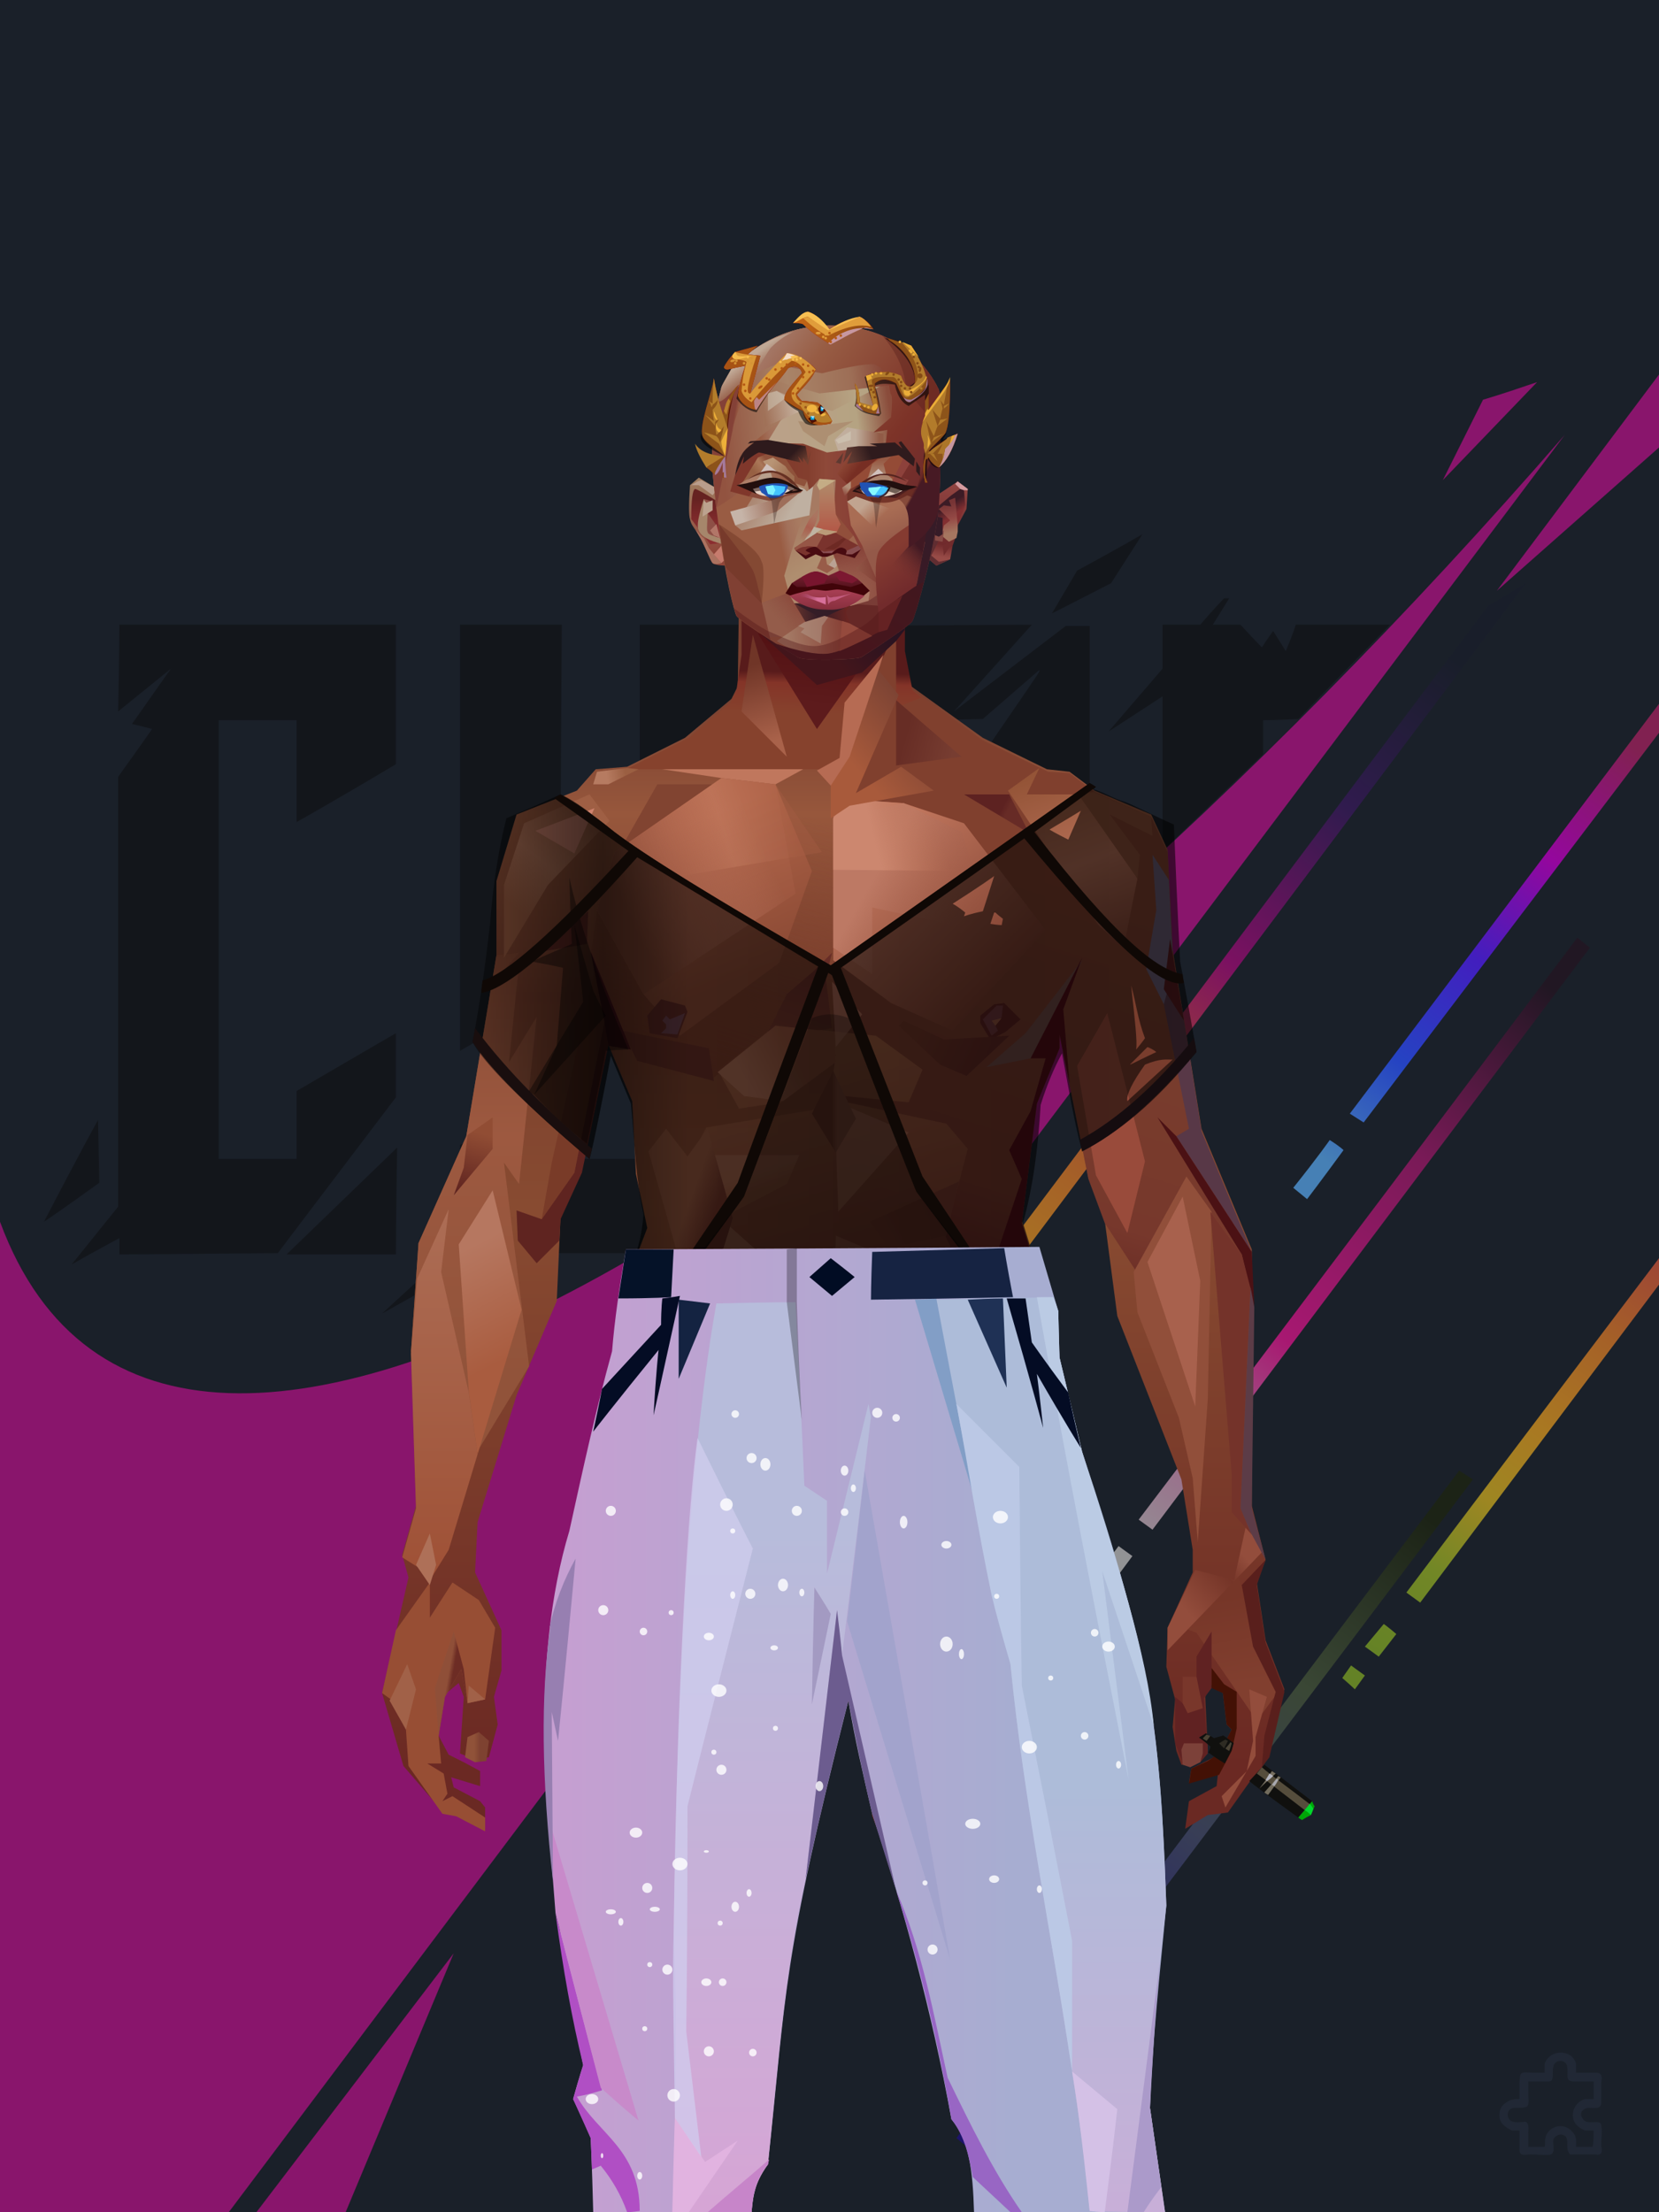<?xml version="1.0" encoding="UTF-8"?><svg width="1320px" height="1760px" viewBox="0 0 1320 1760" version="1.1" xmlns="http://www.w3.org/2000/svg" xmlns:xlink="http://www.w3.org/1999/xlink"><defs><linearGradient x1="79%" y1="0%" x2="21%" y2="100%" id="id-31498"><stop stop-color="#191E2A" offset="0%"></stop><stop stop-color="#301B4E" offset="17%"></stop><stop stop-color="#7B1161" offset="35%"></stop><stop stop-color="#9B3D3A" offset="47%"></stop><stop stop-color="#A56127" offset="60%"></stop><stop stop-color="#A97822" offset="71%"></stop><stop stop-color="#9E8622" offset="80%"></stop><stop stop-color="#728726" offset="89%"></stop><stop stop-color="#648226" offset="100%"></stop></linearGradient><linearGradient x1="77%" y1="0%" x2="23%" y2="100%" id="id-31499"><stop stop-color="#812151" offset="0%"></stop><stop stop-color="#94079D" offset="27%"></stop><stop stop-color="#421EBE" offset="51%"></stop><stop stop-color="#2543C2" offset="76%"></stop><stop stop-color="#4680B5" offset="100%"></stop></linearGradient><linearGradient x1="140%" y1="-120%" x2="23%" y2="100%" id="id-31500"><stop stop-color="#191E2A" offset="0%"></stop><stop stop-color="#301B4E" offset="17%"></stop><stop stop-color="#7B1161" offset="35%"></stop><stop stop-color="#9B3D3A" offset="47%"></stop><stop stop-color="#A56127" offset="60%"></stop><stop stop-color="#A97822" offset="71%"></stop><stop stop-color="#9E8622" offset="80%"></stop><stop stop-color="#728726" offset="89%"></stop><stop stop-color="#648226" offset="100%"></stop></linearGradient><linearGradient x1="79%" y1="0%" x2="21%" y2="100%" id="id-31501"><stop stop-color="#1C2316" offset="0%"></stop><stop stop-color="#3A4735" offset="29%"></stop><stop stop-color="#383E56" offset="54%"></stop><stop stop-color="#262368" offset="77%"></stop><stop stop-color="#1D136A" offset="100%"></stop></linearGradient><linearGradient x1="79%" y1="0%" x2="21%" y2="100%" id="id-31502"><stop stop-color="#211723" offset="0%"></stop><stop stop-color="#791A57" offset="30%"></stop><stop stop-color="#A71871" offset="62%"></stop><stop stop-color="#9E5C86" offset="77%"></stop><stop stop-color="#929395" offset="100%"></stop></linearGradient></defs><g stroke="none" stroke-width="1" fill="none" id="id-31503" fill-rule="evenodd"><g id="id-31504"><rect fill="#1A2029" width="1320" height="1760" x="0" y="0" id="id-31505"></rect><g transform=" translate(35,425)" fill="#13161B" id="id-31506"><path d=" M 60,72 C 207,72 280,72 280,72 C 280,146 280,183 280,183 C 228,214 201,229 201,229 L 201,148 L 139,148 L 139,497 L 201,497 C 201,461 201,443 201,443 C 254,412 280,397 280,397 C 280,431 280,448 280,448 C 217,531 186,572 186,572 L 60,573 C 60,564 60,560 60,560 C 34,574 22,581 22,581 L 59,535 C 59,307 59,193 59,193 C 77,168 86,155 86,155 C 75,152 70,151 70,151 C 91,121 101,107 101,107 L 59,141 C 60,95 60,72 60,72 Z" id="id-31507"></path><path d=" M 0,547 C 28,493 43,466 43,466 L 44,516 C 15,537 0,547 0,547 Z" id="id-31508"></path><path d=" M 280,573 C 222,573 193,573 193,573 L 281,488 C 280,545 280,573 280,573 Z" id="id-31509"></path><path d=" M 269,620 L 331,563 C 331,512 331,486 331,486 L 412,439 L 412,497 L 472,497 C 472,444 472,418 472,418 C 505,376 522,355 522,355 C 490,383 473,398 473,398 C 473,353 473,330 473,330 L 331,411 L 331,72 C 385,72 412,72 412,72 C 411,206 411,273 411,273 L 474,237 L 474,72 L 553,72 C 553,142 553,177 553,177 C 491,239 460,271 460,271 L 552,198 L 552,572 L 354,572 C 298,604 269,620 269,620 Z" id="id-31510"></path><path d=" M 786,72 L 724,141 C 724,141 754,118 813,73 L 813,73 L 832,73 L 832,288 L 774,322 L 774,322 L 830,322 L 752,379 L 752,335 L 691,370 L 691,370 L 691,429 L 611,490 L 611,252 L 569,272 C 569,272 583,255 612,222 L 612,222 L 612,73 L 786,72 Z M 792,108 C 762,134 747,147 747,147 C 710,148 691,148 691,148 C 691,229 691,273 691,281 L 691,281 C 691,281 691,282 691,282 L 691,282 L 691,282 L 752,247 L 752,168 C 778,130 792,110 792,109 L 792,108 L 792,108 Z" id="id-31511"></path><path d=" M 802,63 C 815,41 822,29 822,29 C 857,10 874,0 874,0 L 849,39 C 818,55 802,63 802,63 Z" id="id-31512"></path><path d=" M 847,157 L 890,107 L 890,72 C 910,72 920,72 920,72 C 932,58 939,51 939,51 C 941,51 943,51 943,51 L 930,72 C 945,72 952,72 952,72 C 963,84 969,90 969,90 C 975,81 978,77 978,77 C 985,88 988,93 988,93 C 994,79 996,72 996,72 C 1046,72 1071,72 1071,72 C 1022,122 998,147 998,147 C 979,148 970,148 970,148 C 970,166 970,175 970,175 C 917,226 890,252 890,252 L 890,129 C 861,148 847,157 847,157 Z" id="id-31513"></path></g><path d=" M 1245,346 L 182,1760 L 0,1760 L 0,972 C 135,1337 750,916 1245,346 L 1245,346 Z M 361,1554 L 275,1760 L 204,1760 L 204,1760 L 361,1554 Z M 1320,298 L 1320,356 L 1320,356 L 1191,470 L 1320,298 Z M 1223,304 C 1223,304 1198,330 1148,382 L 1148,382 L 1180,318 C 1180,318 1194,314 1223,304 Z" fill="#89156C" id="id-31511"></path><path d=" M 1214,464 C 1194,476 1184,482 1184,482 C 825,961 645,1200 645,1200 L 656,1208 C 1028,712 1214,464 1214,464 Z M 627,1225 C 617,1237 612,1243 612,1243 C 619,1248 623,1251 623,1251 L 637,1233 C 630,1228 627,1225 627,1225 Z M 612,1266 C 606,1273 604,1277 604,1277 C 597,1271 593,1269 593,1269 L 601,1258 C 608,1263 612,1266 612,1266 Z" fill="url(#id-31498)" id="id-31511"></path><path d=" M 1320,560 C 1320,575 1320,583 1320,583 C 1163,790 1085,893 1085,893 L 1074,886 L 1320,560 Z M 1058,907 C 1066,912 1069,915 1069,915 C 1050,941 1040,954 1040,954 L 1029,945 C 1049,920 1058,907 1058,907 Z" fill="url(#id-31499)" id="id-31511"></path><path d=" M 1320,1001 C 1186,1178 1119,1267 1119,1267 L 1130,1275 L 1320,1022 C 1320,1008 1320,1001 1320,1001 Z M 1101,1292 C 1091,1304 1086,1310 1086,1310 C 1093,1315 1097,1318 1097,1318 L 1111,1300 C 1104,1294 1101,1292 1101,1292 Z M 1075,1325 C 1070,1332 1068,1335 1068,1335 C 1075,1341 1078,1344 1078,1344 L 1086,1333 C 1079,1328 1075,1325 1075,1325 Z" fill="url(#id-31500)" id="id-31511"></path><path d=" M 761,1701 C 768,1707 771,1709 771,1709 C 790,1683 800,1670 800,1670 L 789,1664 C 770,1689 761,1701 761,1701 Z M 805,1642 C 813,1647 816,1649 816,1649 C 1053,1335 1172,1177 1172,1177 L 1161,1170 C 924,1485 805,1642 805,1642 Z" fill="url(#id-31501)" id="id-31511"></path><path d=" M 890,1230 C 871,1256 861,1268 861,1268 C 868,1274 872,1277 872,1277 L 901,1238 C 894,1233 890,1230 890,1230 Z M 906,1209 C 913,1214 917,1217 917,1217 C 1149,908 1265,754 1265,754 L 1255,746 C 1023,1055 906,1209 906,1209 Z" fill="url(#id-31502)" id="id-31511"></path></g></g><defs><linearGradient x1="50%" y1="6%" x2="50%" y2="100%" id="id-110371"><stop stop-color="#783F2F" offset="0%"></stop><stop stop-color="#97573C" offset="8%"></stop><stop stop-color="#7A3F2D" offset="20%"></stop><stop stop-color="#884B31" offset="34%"></stop><stop stop-color="#6B2923" offset="71%"></stop><stop stop-color="#602521" offset="100%"></stop></linearGradient><linearGradient x1="50%" y1="-10%" x2="50%" y2="84%" id="id-110372"><stop stop-color="#824631" offset="0%"></stop><stop stop-color="#9D5940" offset="49%"></stop><stop stop-color="#91533A" offset="100%"></stop></linearGradient><linearGradient x1="57%" y1="50%" x2="47%" y2="56%" id="id-110373"><stop stop-color="#551B1B" offset="0%"></stop><stop stop-color="#612520" offset="100%"></stop></linearGradient><linearGradient x1="45%" y1="35%" x2="55%" y2="47%" id="id-110374"><stop stop-color="#81452F" offset="0%"></stop><stop stop-color="#5D221E" offset="100%"></stop></linearGradient><linearGradient x1="54%" y1="31%" x2="47%" y2="81%" id="id-110375"><stop stop-color="#80402E" offset="0%"></stop><stop stop-color="#793E2D" offset="20%"></stop><stop stop-color="#77382C" offset="71%"></stop><stop stop-color="#6D2F27" offset="81%"></stop><stop stop-color="#5B201C" offset="100%"></stop></linearGradient><linearGradient x1="43%" y1="38%" x2="54%" y2="44%" id="id-110376"><stop stop-color="#8F4F38" offset="0%"></stop><stop stop-color="#6D2C24" offset="100%"></stop></linearGradient><linearGradient x1="46%" y1="8%" x2="58%" y2="82%" id="id-110377"><stop stop-color="#9B5B3F" offset="0%" stop-opacity="0.880"></stop><stop stop-color="#6B2A22" offset="100%"></stop></linearGradient><linearGradient x1="50%" y1="41%" x2="49%" y2="66%" id="id-110378"><stop stop-color="#581B1B" offset="0%"></stop><stop stop-color="#843428" offset="27%"></stop><stop stop-color="#86422D" offset="100%"></stop></linearGradient><linearGradient x1="63%" y1="4%" x2="25%" y2="77%" id="id-110379"><stop stop-color="#9F5F44" offset="0%"></stop><stop stop-color="#B37459" offset="55%"></stop><stop stop-color="#9C5D42" offset="100%"></stop></linearGradient><linearGradient x1="50%" y1="23%" x2="41%" y2="77%" id="id-110380"><stop stop-color="#541214" offset="0%"></stop><stop stop-color="#5D1B1C" offset="100%"></stop></linearGradient><linearGradient x1="47%" y1="22%" x2="55%" y2="89%" id="id-110381"><stop stop-color="#703527" offset="0%"></stop><stop stop-color="#A9624A" offset="100%"></stop></linearGradient><linearGradient x1="86%" y1="87%" x2="11%" y2="66%" id="id-110382"><stop stop-color="#773D31" offset="0%"></stop><stop stop-color="#672D25" offset="100%"></stop></linearGradient><linearGradient x1="71%" y1="11%" x2="50%" y2="100%" id="id-110383"><stop stop-color="#81432F" offset="0%" stop-opacity="0"></stop><stop stop-color="#783A28" offset="100%"></stop></linearGradient><linearGradient x1="66%" y1="46%" x2="56%" y2="43%" id="id-110384"><stop stop-color="#672B26" offset="0%"></stop><stop stop-color="#5D2221" offset="100%"></stop></linearGradient><linearGradient x1="100%" y1="41%" x2="50%" y2="63%" id="id-110385"><stop stop-color="#271321" offset="0%"></stop><stop stop-color="#43151B" offset="100%"></stop></linearGradient><linearGradient x1="69%" y1="20%" x2="50%" y2="100%" id="id-110386"><stop stop-color="#672D26" offset="0%"></stop><stop stop-color="#75382C" offset="100%"></stop></linearGradient><linearGradient x1="36%" y1="20%" x2="57%" y2="81%" id="id-110387"><stop stop-color="#B16549" offset="0%"></stop><stop stop-color="#8A4934" offset="100%"></stop></linearGradient><linearGradient x1="26%" y1="83%" x2="92%" y2="50%" id="id-110388"><stop stop-color="#874834" offset="0%"></stop><stop stop-color="#CF836C" offset="100%" stop-opacity="0.095"></stop></linearGradient><linearGradient x1="17%" y1="56%" x2="85%" y2="45%" id="id-110389"><stop stop-color="#B16549" offset="0%" stop-opacity="0"></stop><stop stop-color="#CA8266" offset="52%"></stop><stop stop-color="#A55D43" offset="100%"></stop></linearGradient><linearGradient x1="17%" y1="24%" x2="74%" y2="87%" id="id-110390"><stop stop-color="#C0765D" offset="0%"></stop><stop stop-color="#7A3C2D" offset="100%"></stop></linearGradient><linearGradient x1="26%" y1="42%" x2="80%" y2="75%" id="id-110391"><stop stop-color="#BD7964" offset="0%"></stop><stop stop-color="#965340" offset="100%" stop-opacity="0"></stop></linearGradient><linearGradient x1="29%" y1="56%" x2="77%" y2="50%" id="id-110392"><stop stop-color="#CC876F" offset="0%"></stop><stop stop-color="#B97055" offset="100%" stop-opacity="0"></stop></linearGradient><linearGradient x1="74%" y1="24%" x2="34%" y2="74%" id="id-110393"><stop stop-color="#7E4434" offset="0%"></stop><stop stop-color="#A85A3B" offset="100%"></stop></linearGradient><linearGradient x1="66%" y1="100%" x2="40%" y2="0%" id="id-110394"><stop stop-color="#874837" offset="0%"></stop><stop stop-color="#B56F57" offset="46%"></stop><stop stop-color="#945437" offset="100%"></stop></linearGradient><linearGradient x1="52%" y1="13%" x2="59%" y2="75%" id="id-110395"><stop stop-color="#763628" offset="0%"></stop><stop stop-color="#813F2F" offset="100%"></stop></linearGradient><linearGradient x1="28%" y1="76%" x2="73%" y2="20%" id="id-110396"><stop stop-color="#934D3C" offset="0%"></stop><stop stop-color="#753528" offset="67%"></stop><stop stop-color="#934D3C" offset="100%"></stop></linearGradient><linearGradient x1="66%" y1="59%" x2="24%" y2="66%" id="id-110397"><stop stop-color="#612115" offset="0%"></stop><stop stop-color="#93533A" offset="100%"></stop></linearGradient><linearGradient x1="41%" y1="11%" x2="61%" y2="81%" id="id-110398"><stop stop-color="#A06350" offset="0%"></stop><stop stop-color="#713127" offset="100%"></stop></linearGradient><linearGradient x1="19%" y1="58%" x2="66%" y2="43%" id="id-110399"><stop stop-color="#AA6B53" offset="0%"></stop><stop stop-color="#93523B" offset="100%"></stop></linearGradient><linearGradient x1="73%" y1="50%" x2="30%" y2="53%" id="id-110400"><stop stop-color="#9B5F42" offset="0%"></stop><stop stop-color="#B67B61" offset="100%"></stop></linearGradient><linearGradient x1="31%" y1="0%" x2="50%" y2="100%" id="id-110401"><stop stop-color="#B27562" offset="0%"></stop><stop stop-color="#9B5C4B" offset="100%"></stop></linearGradient><linearGradient x1="29%" y1="43%" x2="65%" y2="100%" id="id-110402"><stop stop-color="#A86B54" offset="0%"></stop><stop stop-color="#814030" offset="100%"></stop></linearGradient><linearGradient x1="13%" y1="78%" x2="84%" y2="50%" id="id-110403"><stop stop-color="#7E3E2E" offset="0%"></stop><stop stop-color="#74372C" offset="100%"></stop></linearGradient><linearGradient x1="50%" y1="0%" x2="36%" y2="100%" id="id-110404"><stop stop-color="#AB6C57" offset="0%"></stop><stop stop-color="#A56750" offset="100%"></stop></linearGradient><linearGradient x1="50%" y1="28%" x2="64%" y2="55%" id="id-110405"><stop stop-color="#A3664E" offset="0%"></stop><stop stop-color="#98593D" offset="100%"></stop></linearGradient><linearGradient x1="40%" y1="55%" x2="62%" y2="71%" id="id-110406"><stop stop-color="#96573E" offset="0%"></stop><stop stop-color="#713528" offset="100%"></stop></linearGradient><linearGradient x1="9%" y1="37%" x2="88%" y2="55%" id="id-110407"><stop stop-color="#723829" offset="0%"></stop><stop stop-color="#612824" offset="100%"></stop></linearGradient><linearGradient x1="62%" y1="19%" x2="50%" y2="100%" id="id-110408"><stop stop-color="#914D34" offset="0%"></stop><stop stop-color="#5F2420" offset="100%"></stop></linearGradient><linearGradient x1="45%" y1="18%" x2="51%" y2="67%" id="id-110409"><stop stop-color="#B67760" offset="0%"></stop><stop stop-color="#A95C3F" offset="100%"></stop></linearGradient><linearGradient x1="50%" y1="0%" x2="50%" y2="100%" id="id-110410"><stop stop-color="#AC6D55" offset="0%"></stop><stop stop-color="#9F5136" offset="100%"></stop></linearGradient><linearGradient x1="45%" y1="50%" x2="58%" y2="50%" id="id-110411"><stop stop-color="#733829" offset="0%"></stop><stop stop-color="#8A4E3C" offset="100%"></stop></linearGradient><linearGradient x1="33%" y1="74%" x2="77%" y2="42%" id="id-110412"><stop stop-color="#985C46" offset="0%"></stop><stop stop-color="#834732" offset="100%"></stop></linearGradient><linearGradient x1="63%" y1="59%" x2="38%" y2="59%" id="id-110413"><stop stop-color="#7E4231" offset="0%"></stop><stop stop-color="#905239" offset="100%"></stop></linearGradient><linearGradient x1="50%" y1="0%" x2="50%" y2="100%" id="id-110414"><stop stop-color="#925F4E" offset="0%"></stop><stop stop-color="#6E2F26" offset="100%"></stop></linearGradient><linearGradient x1="47%" y1="47%" x2="53%" y2="50%" id="id-110415"><stop stop-color="#956855" offset="0%"></stop><stop stop-color="#7C3C32" offset="100%"></stop></linearGradient><linearGradient x1="50%" y1="0%" x2="50%" y2="100%" id="id-110416"><stop stop-color="#753229" offset="0%"></stop><stop stop-color="#833E34" offset="100%"></stop></linearGradient><linearGradient x1="50%" y1="0%" x2="50%" y2="100%" id="id-110417"><stop stop-color="#925644" offset="0%"></stop><stop stop-color="#865648" offset="100%"></stop></linearGradient><linearGradient x1="0%" y1="55%" x2="100%" y2="55%" id="id-110418"><stop stop-color="#804A40" offset="0%"></stop><stop stop-color="#692E2C" offset="100%"></stop></linearGradient><linearGradient x1="50%" y1="0%" x2="50%" y2="100%" id="id-110419"><stop stop-color="#916451" offset="0%"></stop><stop stop-color="#712E26" offset="100%"></stop></linearGradient><linearGradient x1="49%" y1="20%" x2="52%" y2="96%" id="id-110420"><stop stop-color="#773530" offset="0%"></stop><stop stop-color="#6F2C24" offset="100%"></stop></linearGradient><linearGradient x1="33%" y1="47%" x2="59%" y2="56%" id="id-110421"><stop stop-color="#5F2419" offset="0%"></stop><stop stop-color="#4F161A" offset="100%"></stop></linearGradient></defs><g transform=" translate(303,473)" id="id-110422"><polygon points="174 662 140 824 138 906 147 1082 171 1154 176 1211 174 1230 176 1284 287 1284 284 1265 308 1195 306 1124 345 952 343 912 354 879 363 881 371 877 384 904 391 970 434 1079 458 1202 475 1252 475 1284 596 1284 601 1225 592 1146 609 1103 613 997 596 842 545 671 540 640 529 606 532 569 510 498 522 403 540 360 540 348 563 464 576 498 586 574 637 704 646 760 646 778 626 822 625 853 632 879 630 901 633 920 637 931 648 931 658 920 656 877 660 867 670 874 673 899 677 903 667 923 645 934 643 945 666 939 665 948 643 960 640 982 658 971 674 969 691 945 701 933 705 926 707 923 714 892 719 871 704 832 697 786 704 768 693 725 693 521 653 425 630 282 626 203 613 175 568 156 548 141 530 139 479 114 422 73 416 42 415 1 285 0 284 73 279 83 242 114 196 137 171 139 156 156 108 175 92 228 92 287 68 431 30 516 24 602 28 725 17 764 22 782 1 874 18 932 49 968 60 970 83 982 83 965 79 960 58 949 56 941 79 948 79 936 66 929 54 923 45 906 51 875 62 866 66 877 63 922 75 927 86 925 93 899 90 877 96 856 96 824 75 778 77 738 108 637 140 562 143 495 160 458 181 358 200 403 203 461 212 504 189 564 191 608" fill="url(#id-110371)" id="id-110423"></polygon><polygon points="92 287 68 431 30 516 24 602 73 688 118 614 98 452 110 469 124 336 102 372 110 294 89 309 110 285" fill="url(#id-110372)" id="id-110423"></polygon><polygon points="384 906 391 972 434 1081 458 1204 475 1254 475 1287 596 1287 601 1226 592 1148 609 1105 613 999 603 904 585 908 585 846 535 683 457 705 382 878" fill="url(#id-110373)" id="id-110423"></polygon><polygon points="138 907 147 1083 172 1156 176 1212 174 1232 176 1286 176 1287 287 1287 284 1266 309 1197 306 1126 345 954 344 923 294 814 264 724 247 711" fill="url(#id-110374)" id="id-110423"></polygon><polygon points="545 673 540 641 529 608 532 571 510 500 522 405 540 361 540 350 563 465 576 500 602 540 660 491 688 529 653 427 630 283 626 205 613 177 568 157 548 142 531 141 479 116 422 75 416 44 415 3 360 3 360 715 463 724" fill="url(#id-110375)" id="id-110423"></polygon><polygon points="83 984 60 972 49 970 22 932 20 903 8 879 1 874 12 824 39 786 39 814 57 786 78 800 91 822 83 879 69 882 64 855 51 877 46 908 48 930 37 930 50 938 53 954 49 960 57 956 83 973" fill="#974E34" id="id-110428"></polygon><polygon points="66 855 69 882 64 855 51 877 46 908 43 870 58 825" fill="url(#id-110376)" id="id-110428"></polygon><polygon points="83 879 69 882 70 868" fill="#A16148" id="id-110428"></polygon><polygon points="482 376 513 349 558 291 522 368" fill="#714A47" id="id-110431"></polygon><polygon points="313 697 261 560 246 448 259 424 356 408 362 366 318 404 285 409 268 378 314 343 394 351 431 378 420 404 369 399 371 404 450 421 467 441 449 510 467 547 407 697 358 717" fill="url(#id-110377)" id="id-110432"></polygon><polygon points="410 90 430 82 423 76 417 45 417 7 287 9 287 48 283 76 278 86 245 114 195 139 366 139 391 70 410 26" fill="url(#id-110378)" id="id-110433"></polygon><polygon points="182 180 133 231 98 289 98 231 114 182 166 159" fill="url(#id-110379)" id="id-110434"></polygon><polygon points="347 107 384 55 410 31 414 23 300 31" fill="url(#id-110380)" id="id-110435"></polygon><polygon points="287 93 296 32 323 129" fill="url(#id-110381)" id="id-110436"></polygon><polygon points="336 139 314 151 271 146 224 139" fill="#C0775D" id="id-110437"></polygon><polygon points="410 84 410 136 462 129" fill="url(#id-110382)" id="id-110438"></polygon><polygon points="173 246 167 286 191 351 263 386 329 330 360 330 360 152 349 139 336 139 310 152" fill="url(#id-110383)" id="id-110439"></polygon><polygon points="464 159 516 190 500 159" fill="url(#id-110384)" id="id-110440"></polygon><polygon points="302 31 347 72 383 62 410 37 417 28 417 13" fill="url(#id-110385)" id="id-110441"></polygon><polygon points="264 151 191 202 220 151" fill="#814431" id="id-110442"></polygon><polygon points="154 206 170 170 123 188" fill="#CE826D" id="id-110443"></polygon><polygon points="359 285 345 299 323 318 305 354 359 345 354 305" fill="url(#id-110386)" id="id-110444"></polygon><polygon points="261 361 265 387 204 371 192 347" fill="#6B3127" id="id-110445"></polygon><polygon points="199 362 181 359 167 284" fill="#4B131A" id="id-110446"></polygon><polygon points="477 341 477 335 488 326 496 325 509 338 497 348 485 354" fill="#5D2221" id="id-110447"></polygon><polygon points="314 151 343 220 317 293 238 351 209 318 172 251 186 205 271 146" fill="url(#id-110387)" id="id-110448"></polygon><polygon points="314 151 330 238 209 318 172 251 186 205 271 146" fill="url(#id-110388)" id="id-110448"></polygon><polygon points="314 151 351 205 221 227 186 205 271 146" fill="url(#id-110389)" opacity="0.369" id="id-110448"></polygon><polygon points="212 335 223 322 242 327 244 332 236 353 214 349" fill="#642B26" id="id-110451"></polygon><polygon points="224 339 227 342 227 345 223 349 236 350 242 333 230 338 227 335" fill="#70434F" id="id-110452"></polygon><polygon points="489 343 491 347 486 351 479 338 490 327 495 327 494 336" fill="#6F373C" id="id-110453"></polygon><polygon points="486 339 489 343 494 337" fill="#92523E" id="id-110454"></polygon><polygon points="360 162 360 291 406 325 455 347 529 267 464 182 416 166" fill="url(#id-110390)" id="id-110455"></polygon><polygon points="360 178 360 281 391 302 391 249 489 270 462 189 416 166" fill="url(#id-110391)" id="id-110455"></polygon><polygon points="360 178 360 219 472 220 462 189 416 166 371 163" fill="url(#id-110392)" id="id-110455"></polygon><polygon points="358 178 373 168 440 156 414 137 378 158 412 80 396 60 358 146" fill="url(#id-110393)" id="id-110458"></polygon><polygon points="347 140 358 152 373 129 400 48 369 86 365 130" fill="#B66B53" id="id-110459"></polygon><polygon points="591 281 602 226 559 159 514 159 524 138 499 156 571 263" fill="url(#id-110394)" id="id-110460"></polygon><polygon points="609 298 626 332 630 285 627 227 614 207 617 251" fill="#695B75" id="id-110461"></polygon><polygon points="555 159 567 157 613 177 614 192 580 175 604 207 602 226" fill="#8A4E37" id="id-110462"></polygon><polygon points="641 823 649 826 697 896 714 873 682 781" fill="url(#id-110395)" id="id-110463"></polygon><polygon points="626 840 701 762 689 738 679 784 648 776 626 822" fill="url(#id-110396)" id="id-110463"></polygon><polygon points="649 862 649 845 661 825 661 870 655 878 658 922 652 929 638 929 632 914 632 893 632 877 645 888" fill="#602222" id="id-110465"></polygon><polygon points="554 375 578 333 608 451 594 508 569 462" fill="#994B3B" id="id-110466"></polygon><polygon points="623 326 643 425 633 431 693 523 653 427 637 326 626 315" fill="#583847" id="id-110467"></polygon><polygon points="628 274 639 339 623 314" fill="#561B1F" id="id-110468"></polygon><polygon points="693 523 695 567 685 525 618 416 633 431" fill="#4B1114" id="id-110469"></polygon><polygon points="641 463 599 539 602 571 635 655 646 703 650 754 658 640 661 491" fill="#914F3A" id="id-110470"></polygon><polygon points="610 531 648 646 652 546 638 479" fill="#A8614D" id="id-110470"></polygon><polygon points="693 748 677 730 677 700 660 491 685 525 692 552 684 727" fill="#74332A" id="id-110472"></polygon><polygon points="692 746 704 768 693 727 695 567 692 551 684 727" fill="#5C3C47" id="id-110473"></polygon><polygon points="260 559 310 683 356 716 264 713 238 685 196 582" fill="url(#id-110397)" id="id-110474"></polygon><polygon points="638 931 637 919 639 914 654 914 654 922 652 929 648 931 644 933" fill="#7C4139" id="id-110475"></polygon><polygon points="638 861 638 882 642 890 654 886 649 861" fill="#79372B" id="id-110476"></polygon><polygon points="691 871 694 912 689 936 669 956 672 965 696 924 696 909 705 877" fill="#934D3C" id="id-110477"></polygon><polygon points="704 768 685 788 694 837 712 873 703 908 701 933 707 925 719 873 704 834 697 788" fill="#591F1C" id="id-110478"></polygon><polygon points="667 939 643 946 645 934 658 928 667 922 677 903 673 899 670 874 661 870 661 854 671 867 681 873 681 902 677 920" fill="#431105" id="id-110479"></polygon><polygon points="362 510 360 634 426 561 421 535" fill="url(#id-110398)" opacity="0.626" id="id-110480"></polygon><polygon points="320 403 289 399 268 380 314 343 361 348 362 372" fill="url(#id-110399)" id="id-110481"></polygon><polygon points="172 141 169 151 181 151 205 139 196 138" fill="url(#id-110400)" id="id-110482"></polygon><polygon points="359 308 362 360 383 334" fill="#BB7863" opacity="0.625" id="id-110483"></polygon><polygon points="361 546 361 584 388 551 374 540" fill="url(#id-110401)" opacity="0.626" id="id-110484"></polygon><polygon points="347 542 361 547 374 540 361 534" fill="#581C1C" id="id-110485"></polygon><polygon points="325 545 278 503 259 561 308 579" fill="url(#id-110402)" opacity="0.758" id="id-110486"></polygon><polygon points="389 499 460 467 450 510 404 520" fill="url(#id-110403)" id="id-110487"></polygon><polygon points="364 491 361 403 420 428" fill="url(#id-110404)" opacity="0.758" id="id-110488"></polygon><polygon points="263 446 333 446 323 469 279 492" fill="url(#id-110405)" opacity="0.758" id="id-110489"></polygon><polygon points="260 425 280 496 260 561 237 528 213 443 227 425 244 447" fill="url(#id-110406)" id="id-110490"></polygon><polygon points="412 343 445 374 466 383 500 351 448 354 416 339" fill="url(#id-110407)" id="id-110491"></polygon><polygon points="165 252 164 278 128 284" fill="#642A24" id="id-110492"></polygon><polygon points="58 478 89 441 89 416 69 430 66 456" fill="url(#id-110408)" id="id-110493"></polygon><polygon points="77 684 70 634 62 517 89 474 112 569" fill="url(#id-110409)" id="id-110494"></polygon><polygon points="54 489 48 539 70 635 77 684 54 760 41 781 17 766 28 727 24 604 29 544" fill="url(#id-110410)" id="id-110495"></polygon><polygon points="136 452 128 497 154 460 178 340 170 300" fill="#793B28" id="id-110496"></polygon><polygon points="181 359 160 460 143 497 142 514 124 532 109 514 108 490 128 497 154 460 178 340" fill="#5F2420" id="id-110496"></polygon><polygon points="39 747 28 772 39 788 44 772" fill="#AE7058" id="id-110498"></polygon><polygon points="360 379 343 413 362 444 378 417" fill="url(#id-110411)" id="id-110499"></polygon><polygon points="196 581 260 561 230 519" fill="url(#id-110412)" id="id-110500"></polygon><polygon points="75 929 67 925 69 909 78 905 86 912 84 928" fill="url(#id-110413)" id="id-110501"></polygon><polygon points="20 903 7 880 21 851 28 871" fill="#A16148" id="id-110502"></polygon><polygon points="219 1123 204 1040 192 913 171 1090 183 1169 230 1208 262 1237 271 1213 235 1175 213 1157 273 1191 282 1169" fill="url(#id-110414)" opacity="0.808" id="id-110503"></polygon><polygon points="183 1207 182 1155 214 1106 237 1166 231 1210" fill="#7D3B2D" id="id-110504"></polygon><polygon points="187 902 212 1137 227 1161 275 1187 300 1137 273 1009 300 918 270 791 212 836" fill="url(#id-110415)" id="id-110505"></polygon><polygon points="288 1079 311 1040 312 942 295 903 265 1019 276 1188 302 1137" fill="url(#id-110416)" id="id-110506"></polygon><polygon points="585 908 604 1008 608 1106 614 998 599 887" fill="#604050" id="id-110507"></polygon><polygon points="431 886 489 1140 536 1115 561 925 566 886 537 816 501 786" fill="url(#id-110417)" opacity="0.792" id="id-110508"></polygon><polygon points="582 921 588 1011 585 1112 576 1162 545 1046 566 886" fill="url(#id-110418)" id="id-110509"></polygon><polygon points="562 1247 519 1200 472 1112 495 931 506 931 595 1188 579 1244" fill="url(#id-110419)" id="id-110510"></polygon><polygon points="532 1221 540 1263 537 1269 516 1287 510 1287 500 1263 513 1199 488 1226 462 1170 472 1101 428 1010 399 877 469 771 519 739 537 818 501 787 433 890 477 1078 534 1212" fill="url(#id-110420)" id="id-110511"></polygon><polygon points="322 1058 284 852 258 721 267 733 371 879 363 883 354 881 343 914 345 954" fill="#6B2D24" id="id-110512"></polygon><polygon points="430 1068 425 875 536 705 454 704 380 865 384 906 392 972" fill="#571D1C" opacity="0.394" id="id-110513"></polygon><polygon points="175 1262 194 1287 207 1287 225 1226 214 1249 175 1221 174 1232" fill="#743428" id="id-110514"></polygon><polygon points="529 1227 554 1234 569 1169 549 1168" fill="#824C40" id="id-110515"></polygon><polygon points="547 678 545 672 540 641 529 608 532 571 510 500 522 405 540 361 540 350 548 389 543 330 558 289 517 369 529 369 517 411 500 442 510 465 488 531 508 525 522 585 450 724" fill="#520D17" id="id-110423"></polygon><polygon points="403 722 491 609 523 585 450 723" fill="#5F211F" id="id-110517"></polygon><polygon points="174 664 140 826 138 907 139 937 238 690 352 886 354 881 363 883 371 879 384 906 472 773 549 712 597 844 545 673 540 641 478 697 450 723 279 705 232 657 189 566 191 610" fill="url(#id-110421)" id="id-110423"></polygon><polygon points="189 616 211 620 191 586 191 609" fill="#40120E" id="id-110519"></polygon><polygon points="139 836 226 709 167 697 139 826" fill="#4F1C18" id="id-110520"></polygon><polygon points="519 734 596 843 547 678" fill="#420F15" id="id-110521"></polygon><polygon points="416 778 448 726 315 744 330 762" fill="#6B2C26" opacity="0.520" id="id-110423"></polygon><polygon points="412 685 464 666 457 573" fill="#4F161A" id="id-110523"></polygon></g><defs><linearGradient x1="53%" y1="5%" x2="47%" y2="91%" id="id-111127"><stop stop-color="#8F4340" offset="0%"></stop><stop stop-color="#702A2C" offset="82%"></stop><stop stop-color="#974B47" offset="100%"></stop></linearGradient><linearGradient x1="62%" y1="61%" x2="50%" y2="36%" id="id-111128"><stop stop-color="#822F31" offset="0%"></stop><stop stop-color="#3C1B25" offset="100%"></stop></linearGradient><linearGradient x1="50%" y1="13%" x2="57%" y2="81%" id="id-111129"><stop stop-color="#773435" offset="0%"></stop><stop stop-color="#944945" offset="52%"></stop><stop stop-color="#A57660" offset="100%"></stop></linearGradient><linearGradient x1="50%" y1="0%" x2="54%" y2="88%" id="id-111130"><stop stop-color="#9F7D60" offset="0%"></stop><stop stop-color="#8F4539" offset="100%"></stop></linearGradient><linearGradient x1="36%" y1="75%" x2="36%" y2="18%" id="id-111131"><stop stop-color="#8B2E30" offset="0%"></stop><stop stop-color="#662221" offset="100%"></stop></linearGradient><linearGradient x1="30%" y1="63%" x2="66%" y2="53%" id="id-111132"><stop stop-color="#995C43" offset="0%"></stop><stop stop-color="#A2705A" offset="11%"></stop><stop stop-color="#AC8266" offset="35%"></stop><stop stop-color="#955D4B" offset="72%"></stop><stop stop-color="#844137" offset="100%"></stop></linearGradient><linearGradient x1="12%" y1="55%" x2="89%" y2="49%" id="id-111133"><stop stop-color="#BAA188" offset="0%"></stop><stop stop-color="#B5A382" offset="69%"></stop><stop stop-color="#8A4C3B" offset="100%"></stop></linearGradient><linearGradient x1="77%" y1="45%" x2="9%" y2="48%" id="id-111134"><stop stop-color="#B6A383" offset="0%"></stop><stop stop-color="#A3775D" offset="100%"></stop></linearGradient><linearGradient x1="4%" y1="59%" x2="84%" y2="52%" id="id-111135"><stop stop-color="#925340" offset="0%"></stop><stop stop-color="#A98468" offset="40%"></stop><stop stop-color="#9D6E56" offset="75%"></stop><stop stop-color="#7E352A" offset="100%"></stop></linearGradient><linearGradient x1="0%" y1="62%" x2="75%" y2="50%" id="id-111136"><stop stop-color="#A07158" offset="0%"></stop><stop stop-color="#C8B5A3" offset="100%"></stop></linearGradient><linearGradient x1="91%" y1="50%" x2="43%" y2="50%" id="id-111137"><stop stop-color="#915B47" offset="0%"></stop><stop stop-color="#C1AE9D" offset="100%"></stop></linearGradient><linearGradient x1="73%" y1="44%" x2="36%" y2="73%" id="id-111138"><stop stop-color="#8B493B" offset="0%"></stop><stop stop-color="#905C4E" offset="100%" stop-opacity="0.589"></stop></linearGradient><linearGradient x1="22%" y1="31%" x2="35%" y2="66%" id="id-111139"><stop stop-color="#A96D54" offset="0%"></stop><stop stop-color="#945949" offset="100%"></stop></linearGradient><linearGradient x1="13%" y1="-5%" x2="103%" y2="59%" id="id-111140"><stop stop-color="#AC887C" offset="0%"></stop><stop stop-color="#985D44" offset="31%"></stop><stop stop-color="#7D3328" offset="79%"></stop><stop stop-color="#712D2C" offset="100%"></stop></linearGradient><linearGradient x1="47%" y1="96%" x2="25%" y2="14%" id="id-111141"><stop stop-color="#A56B59" offset="0%" stop-opacity="0.302"></stop><stop stop-color="#874339" offset="100%"></stop></linearGradient><linearGradient x1="24%" y1="56%" x2="50%" y2="45%" id="id-111142"><stop stop-color="#976043" offset="0%"></stop><stop stop-color="#AA7758" offset="59%"></stop><stop stop-color="#8F523B" offset="100%"></stop></linearGradient><linearGradient x1="87%" y1="65%" x2="23%" y2="32%" id="id-111143"><stop stop-color="#9E6E50" offset="0%"></stop><stop stop-color="#B89475" offset="100%"></stop></linearGradient><linearGradient x1="13%" y1="29%" x2="91%" y2="29%" id="id-111144"><stop stop-color="#80372B" offset="0%"></stop><stop stop-color="#833E2E" offset="38%"></stop><stop stop-color="#8E4939" offset="51%"></stop><stop stop-color="#894036" offset="70%"></stop><stop stop-color="#8D413B" offset="100%"></stop></linearGradient><linearGradient x1="9%" y1="45%" x2="41%" y2="63%" id="id-111145"><stop stop-color="#8E4836" offset="0%"></stop><stop stop-color="#772E23" offset="100%"></stop></linearGradient><linearGradient x1="50%" y1="19%" x2="50%" y2="70%" id="id-111146"><stop stop-color="#975B45" offset="0%"></stop><stop stop-color="#AA836D" offset="100%"></stop></linearGradient><linearGradient x1="9%" y1="54%" x2="38%" y2="50%" id="id-111147"><stop stop-color="#5E3931" offset="0%"></stop><stop stop-color="#2F1B1D" offset="100%"></stop></linearGradient><linearGradient x1="97%" y1="55%" x2="73%" y2="44%" id="id-111148"><stop stop-color="#6F3F30" offset="0%"></stop><stop stop-color="#2E1A1C" offset="100%"></stop></linearGradient><linearGradient x1="40%" y1="21%" x2="72%" y2="94%" id="id-111149"><stop stop-color="#A67A62" offset="0%"></stop><stop stop-color="#AF8E6F" offset="50%"></stop><stop stop-color="#AF7C69" offset="100%"></stop></linearGradient><linearGradient x1="7%" y1="41%" x2="71%" y2="63%" id="id-111150"><stop stop-color="#A77E68" offset="0%"></stop><stop stop-color="#BFB0A1" offset="100%"></stop></linearGradient><linearGradient x1="87%" y1="51%" x2="37%" y2="52%" id="id-111151"><stop stop-color="#935943" offset="0%"></stop><stop stop-color="#AE7F68" offset="100%"></stop></linearGradient><linearGradient x1="50%" y1="0%" x2="50%" y2="100%" id="id-111152"><stop stop-color="#B18B6B" offset="0%"></stop><stop stop-color="#B35746" offset="100%"></stop></linearGradient><linearGradient x1="71%" y1="47%" x2="15%" y2="54%" id="id-111153"><stop stop-color="#9E6E5A" offset="0%"></stop><stop stop-color="#C6B4A8" offset="100%"></stop></linearGradient><linearGradient x1="66%" y1="11%" x2="44%" y2="95%" id="id-111154"><stop stop-color="#AD6F5D" offset="0%" stop-opacity="0.528"></stop><stop stop-color="#AA5F4F" offset="49%"></stop><stop stop-color="#AA604E" offset="100%" stop-opacity="0"></stop></linearGradient><linearGradient x1="-5%" y1="53%" x2="86%" y2="50%" id="id-111155"><stop stop-color="#6D352D" offset="0%"></stop><stop stop-color="#341D27" offset="47%"></stop><stop stop-color="#692522" offset="100%"></stop></linearGradient><linearGradient x1="10%" y1="52%" x2="66%" y2="50%" id="id-111156"><stop stop-color="#A47A65" offset="0%"></stop><stop stop-color="#884237" offset="100%"></stop></linearGradient><linearGradient x1="50%" y1="-36%" x2="50%" y2="100%" id="id-111157"><stop stop-color="#8F293E" offset="0%"></stop><stop stop-color="#56121D" offset="100%"></stop></linearGradient><linearGradient x1="23%" y1="39%" x2="61%" y2="66%" id="id-111158"><stop stop-color="#C1A490" offset="0%"></stop><stop stop-color="#BD9D86" offset="100%" stop-opacity="0"></stop></linearGradient><linearGradient x1="50%" y1="0%" x2="50%" y2="100%" id="id-111159"><stop stop-color="#A93F54" offset="0%"></stop><stop stop-color="#852E3C" offset="100%"></stop></linearGradient><linearGradient x1="23%" y1="50%" x2="76%" y2="52%" id="id-111160"><stop stop-color="#AE507E" offset="0%" stop-opacity="0"></stop><stop stop-color="#D7709A" offset="100%"></stop></linearGradient><linearGradient x1="58%" y1="36%" x2="35%" y2="100%" id="id-111161"><stop stop-color="#B18F79" offset="0%"></stop><stop stop-color="#B18D76" offset="100%" stop-opacity="0"></stop></linearGradient><linearGradient x1="96%" y1="25%" x2="45%" y2="90%" id="id-111162"><stop stop-color="#361B27" offset="0%"></stop><stop stop-color="#411720" offset="100%"></stop></linearGradient><linearGradient x1="40%" y1="34%" x2="57%" y2="75%" id="id-111163"><stop stop-color="#853B31" offset="0%"></stop><stop stop-color="#722B2C" offset="100%"></stop></linearGradient><linearGradient x1="66%" y1="30%" x2="24%" y2="92%" id="id-111164"><stop stop-color="#401923" offset="0%"></stop><stop stop-color="#7E3530" offset="100%" stop-opacity="0"></stop></linearGradient><linearGradient x1="53%" y1="73%" x2="54%" y2="75%" id="id-111165"><stop stop-color="#5E231E" offset="0%" stop-opacity="0.476"></stop><stop stop-color="#471A24" offset="100%"></stop></linearGradient><linearGradient x1="36%" y1="31%" x2="47%" y2="50%" id="id-111166"><stop stop-color="#C0A895" offset="0%"></stop><stop stop-color="#945D46" offset="100%"></stop></linearGradient><linearGradient x1="52%" y1="46%" x2="46%" y2="43%" id="id-111167"><stop stop-color="#995C43" offset="0%"></stop><stop stop-color="#844137" offset="100%"></stop></linearGradient></defs><g transform=" translate(548,259)" id="id-111168"><g transform=" translate(0,121)" id="id-111169"><polygon points="199 13 214 3 222 9 221 25 214 38 214 43 210 54 208 65 197 70 190 64" fill="url(#id-111127)" id="id-111170"></polygon><polygon points="197 24 209 14 216 9 219 10 220 22 214 37 195 43" fill="url(#id-111128)" id="id-111171"></polygon><polygon points="203 38 208 34 199 25 203 22 209 23 207 18 212 16 214 38 214 43 213 48 207 51 201 46" fill="url(#id-111129)" id="id-111170"></polygon><polygon points="212 5 214 3 222 9 222 10 219 10 216 9" fill="#D49BA0" id="id-111170"></polygon><polygon points="208 65 197 70 190 64 194 42 199 50 193 62 199 67" fill="#602D31" id="id-111170"></polygon><polygon points="203 62 202 54 211 50" fill="#722C2D" id="id-111175"></polygon><polygon points="196 50 202 51 203 42 196 46" fill="#874B46" id="id-111176"></polygon><polygon points="194 45 199 47 202 45 202 32 197 31" fill="#361B27" id="id-111177"></polygon><path d=" M 30,70 C 24,70 20,69 19,68 C 17,66 12,52 8,46 C 4,39 2,38 1,33 C 0,30 0,21 1,6 L 8,0 L 23,9 L 30,70 Z" fill="url(#id-111130)" id="id-111178"></path><polygon points="8 6 2 6 7 3 10 2 23 9 19 14" fill="#B99D8C" id="id-111178"></polygon><path d=" M 26,68 C 23,69 20,69 19,68 C 17,66 12,52 8,46 C 7,44 6,43 6,42 C 9,45 10,47 12,48 C 13,50 14,52 16,56 L 26,68 Z" fill="#AB7260" id="id-111178"></path><polygon points="26 68 29 65 27 53 20 61" fill="#C67B6D" id="id-111178"></polygon><path d=" M 23,19 C 12,12 6,9 5,9 C 3,10 2,18 2,33 L 17,53 L 26,52 L 23,19 Z" fill="url(#id-111131)" id="id-111182"></path><polygon points="12 17 19 19 18 26 15 28 22 38 21 49 12 44" fill="#8E4F46" id="id-111183"></polygon><path d=" M 27,53 C 16,50 10,47 8,42 C 6,38 8,30 12,17 L 15,23 C 15,36 14,42 15,43 C 15,45 18,46 25,48 L 27,53 Z" fill="#A6866B" id="id-111184"></path><polygon points="11 31 19 26 19 18 14 20 12 18" fill="#BCA28F" id="id-111185"></polygon><polygon points="20 46 17 42 22 37 25 48" fill="#B27668" id="id-111186"></polygon></g><g transform=" translate(18,0)" id="id-111187"><path d=" M 20,231 C 18,227 11,201 5,153 C 3,140 2,128 1,117 C -1,91 4,63 8,49 C 9,46 16,35 16,34 C 30,20 56,0 94,0 C 157,0 178,45 181,51 C 183,57 183,111 181,144 C 178,177 162,232 160,235 C 158,239 124,261 119,264 C 113,266 74,267 69,264 C 64,261 22,235 20,231 Z" fill="url(#id-111132)" id="id-111188"></path><polygon points="42 97 56 74 52 61 155 41 139 103 93 103" fill="url(#id-111133)" id="id-111189"></polygon><polygon points="96 68 135 48 39 38 42 54" fill="url(#id-111134)" id="id-111190"></polygon><path d=" M 27,130 L 4,145 C 3,135 2,126 1,117 C -1,91 4,63 8,49 C 9,46 16,35 16,34 C 30,20 56,0 94,0 C 157,0 178,45 181,51 L 147,47 L 86,54 L 44,42 L 57,74 L 27,98 L 27,130 Z" fill="url(#id-111135)" id="id-111188"></path><polygon points="42 81 80 64 52 52 42 54" fill="url(#id-111136)" id="id-111192"></polygon><polygon points="45 68 60 57 52 52 45 54" fill="#CEC5B3" opacity="0.553" id="id-111193"></polygon><polygon points="90 96 73 84 69 76 91 79 113 76 93 88" fill="#AD8F72" id="id-111194"></polygon><polygon points="137 97 137 86 108 81 98 91 102 103" fill="url(#id-111137)" id="id-111195"></polygon><polygon points="99 91 101 94 111 91 111 84" fill="#D3CBB9" opacity="0.560" id="id-111196"></polygon><polygon points="60 213 39 221 45 248 56 248 84 233 80 206" fill="url(#id-111138)" id="id-111197"></polygon><path d=" M 20,231 C 18,227 12,203 6,158 C 22,179 32,191 34,197 C 36,202 40,220 47,250 C 35,242 21,233 20,231 Z" fill="#804033" id="id-111188"></path><path d=" M 11,192 C 9,183 7,171 6,158 C 26,171 38,180 40,188 C 42,191 42,202 40,221 L 11,192 Z" fill="#6D3322" opacity="0.470" id="id-111188"></path><polygon points="132 203 121 178 107 160 107 139 115 134 168 130 179 136" fill="url(#id-111139)" id="id-111200"></polygon><path d=" M 160,158 C 165,146 167,139 164,138 C 153,133 136,132 136,127 C 135,126 137,111 140,83 L 129,85 L 143,73 C 144,62 144,56 143,55 C 141,53 143,36 130,31 C 126,30 112,32 88,38 L 51,31 L 35,38 C 22,36 16,35 16,34 C 30,20 56,0 94,0 C 157,0 178,45 181,51 C 183,57 183,111 181,144 L 160,158 Z" fill="url(#id-111140)" id="id-111188"></path><polygon points="93 230 129 249 146 243 153 201 125 219 113 221" fill="#662826" id="id-111202"></polygon><polygon points="120 175 124 185 115 193 133 206 135 223 104 221 103 198 95 176" fill="url(#id-111141)" id="id-111203"></polygon><polygon points="117 131 107 134 112 117 140 96 157 104 144 127" fill="#944B36" id="id-111204"></polygon><polygon points="65 125 74 128 77 122 60 101 35 99 20 129" fill="url(#id-111142)" id="id-111205"></polygon><polygon points="44 112 41 108 49 105 59 112 61 115 66 120 66 125" fill="url(#id-111143)" id="id-111206"></polygon><polygon points="44 135 30 136 15 132 23 105 35 93 73 94 92 101 115 98 157 102 159 108 151 121 157 123 153 129 143 126 153 105 147 96 108 119 108 139 111 159 120 175 118 179 86 167 76 123 69 121 54 98 37 105 26 123 23 127" fill="url(#id-111144)" id="id-111207"></polygon><polygon points="100 118 108 126 137 102 113 98" fill="url(#id-111145)" id="id-111208"></polygon><polygon points="125 120 128 110 137 104 144 103 137 110 139 118 144 122 144 125 122 125" fill="url(#id-111146)" id="id-111209"></polygon><polygon points="99 109 105 101 103 110" fill="#5E3931" id="id-111210"></polygon><polygon points="105 109 108 97 117 96 132 96 126 94 146 93 152 98 149 93 151 92 162 106 161 112 149 103 108 110 112 100" fill="url(#id-111147)" id="id-111211"></polygon><polygon points="163 108 163 116 166 120 166 113" fill="#2F1B1D" id="id-111212"></polygon><path d=" M 19,119 C 20,112 22,106 24,103 C 26,99 30,96 34,93 L 29,94 L 31,92 L 45,91 L 75,96 L 77,107 L 79,100 L 77,111 L 73,105 L 73,109 L 69,104 L 71,109 C 50,104 39,101 38,101 C 37,101 32,104 25,110 L 26,104 L 19,119 Z" fill="url(#id-111148)" id="id-111213"></path><path d=" M 116,127 L 156,130 L 167,133 L 163,138 L 156,135 C 149,139 143,141 137,141 C 132,141 124,140 115,137 L 108,140 L 108,134 L 111,130 L 116,127 Z" fill="#753529" id="id-111214"></path><polygon points="137 136 147 137 162 128 147 130" transform=" translate(150,133) rotate(-2) translate(-150,-133)" fill="#431D1F" id="id-111215"></polygon><polygon points="125 121 133 114 137 118" transform=" translate(131,118) rotate(-2) translate(-131,-118)" fill="#D0C0BB" id="id-111216"></polygon><path d=" M 125,135 L 112,131 L 116,127 C 123,121 130,118 137,118 C 144,118 150,120 156,125 C 148,121 142,119 135,119 C 129,120 124,123 119,128 L 122,132 L 125,135 Z" transform=" translate(134,126) rotate(-2) translate(-134,-126)" fill="#55241F" id="id-111217"></path><path d=" M 112,131 C 112,131 116,132 123,134 L 114,130 C 120,129 133,126 142,130 C 149,133 157,132 164,129 C 159,128 156,128 153,127 C 146,125 142,122 132,123 C 121,123 119,127 112,131 Z" transform=" translate(138,128) rotate(-2) translate(-138,-128)" fill="#220F0F" id="id-111218"></path><path d=" M 118,129 L 121,133 C 127,136 132,137 137,136 C 141,136 146,135 152,132 C 144,129 138,127 134,127 C 130,126 125,127 118,129 Z" transform=" translate(135,132) rotate(-2) translate(-135,-132)" fill="#E0CBBB" id="id-111219"></path><path d=" M 124,127 C 126,133 129,136 133,137 C 137,137 141,134 143,128 C 140,127 138,127 135,127 C 133,126 129,127 124,127 Z" transform=" translate(134,132) rotate(-2) translate(-134,-132)" fill="#321B1D" id="id-111220"></path><path d=" M 130,128 C 131,130 132,131 133,131 C 134,131 136,130 138,128 C 136,127 135,127 134,127 C 133,127 131,127 130,128 Z" transform=" translate(134,129) rotate(-2) translate(-134,-129)" fill="#220E0F" id="id-111221"></path><path d=" M 139,130 L 140,132 C 138,135 136,136 134,136 C 131,136 129,135 126,132 L 132,131 L 134,134 L 135,132 L 139,130 Z" transform=" translate(133,133) rotate(-2) translate(-133,-133)" fill="#3F405E" id="id-111222"></path><path d=" M 117,129 L 119,131 C 123,130 127,129 132,129 C 134,129 138,131 146,134 C 147,134 149,133 152,131 C 144,129 138,127 134,127 C 130,126 124,127 117,129 Z" transform=" translate(135,130) rotate(-2) translate(-135,-130)" fill="#1A0A04" fill-opacity="0.556" id="id-111219"></path><polygon points="127 131 128 129 131 128 132 130" transform=" translate(130,130) rotate(-2) translate(-130,-130)" fill="#D0BCAE" id="id-111224"></polygon><polygon points="66 221 111 223 125 219 126 212 102 197 95 177 99 123 86 122 80 129 64 179 58 199 62 214" fill="url(#id-111149)" id="id-111225"></polygon><polygon points="78 151 81 128 76 132 74 130 64 126 37 130 19 159 24 163" fill="url(#id-111150)" id="id-111226"></polygon><polygon points="30 136 48 140 71 133 73 131 52 125 34 130" fill="#874A3A" id="id-111227"></polygon><path d=" M 21,127 L 29,122 C 37,117 44,115 49,116 C 55,117 60,120 65,125 L 21,127 Z" fill="url(#id-111151)" id="id-111228"></path><polygon points="39 117 44 110 52 116" fill="#D0C0BB" id="id-111229"></polygon><polygon points="33 127 40 118 47 116 49 123" fill="#B89F8C" id="id-111230"></polygon><path d=" M 32,130 C 35,134 40,136 48,136 C 56,136 62,134 67,129 C 61,127 56,126 51,126 C 47,126 40,127 32,130 Z" fill="#E5D2C5" id="id-111231"></path><path d=" M 40,128 C 41,133 44,136 49,136 C 54,136 57,133 59,127 C 55,125 52,125 49,125 C 46,125 43,126 40,128 Z" fill="#392524" id="id-111232"></path><path d=" M 32,130 C 33,131 34,132 35,132 C 43,131 48,130 50,130 C 51,130 53,131 54,131 C 56,131 57,129 59,129 C 60,130 61,130 63,132 C 64,131 65,130 67,129 C 61,127 56,126 51,126 C 47,126 40,127 32,130 Z" fill="#1F0606" fill-opacity="0.510" id="id-111231"></path><path d=" M 49,117 C 42,117 35,119 28,123 C 36,117 44,114 52,116 C 59,118 65,122 71,131 C 67,128 65,126 64,126 C 59,121 55,118 49,117 Z" fill="#663123" id="id-111234"></path><path d=" M 36,134 L 20,127 C 24,126 27,126 30,125 C 35,124 43,121 49,121 C 59,121 70,131 73,131 C 71,132 69,133 67,133 C 65,133 61,134 57,134 L 66,130 C 64,128 60,127 54,127 C 47,127 40,128 33,130 L 36,134 Z" fill="#220F0D" id="id-111235"></path><path d=" M 42,132 L 45,128 C 47,130 49,131 50,131 C 51,131 53,130 55,128 L 56,130 C 54,133 52,135 49,135 C 46,135 43,134 42,132 Z" fill="#434564" id="id-111236"></path><path d=" M 44,126 C 46,129 47,130 49,130 C 51,130 53,128 56,126 C 53,125 51,125 49,125 C 48,125 46,125 44,126 Z" fill="#220F0F" id="id-111237"></path><polygon points="43 129 45 130 47 129 46 128" fill="#B3A2A0" id="id-111238"></polygon><polygon points="83 161 100 165 103 158 99 150 97 124 86 125 86 155" fill="url(#id-111152)" id="id-111239"></polygon><polygon points="93 191 98 185 100 191 97 194" fill="#BAA193" id="id-111240"></polygon><polygon points="64 132 66 130 69 131" fill="#72473C" id="id-111241"></polygon><polygon points="84 193 92 197 98 193 92 190 91 184 88 184" fill="#985C49" id="id-111242"></polygon><polygon points="19 159 15 148 70 133 52 148" fill="url(#id-111153)" id="id-111243"></polygon><polygon points="67 179 75 186 83 182 88 184 92 184 100 181 114 185 119 178 90 167" fill="#490B11" id="id-111244"></polygon><polygon points="74 171 89 162 81 160" fill="#BFB3A1" id="id-111245"></polygon><path d=" M 68,174 L 78,154 L 85,146 C 85,153 83,158 80,163 C 78,168 73,172 68,174 Z" fill="url(#id-111154)" id="id-111246"></path><polygon points="88 162 101 164 91 167 83 165" fill="#BA9B78" id="id-111247"></polygon><polygon points="99 166 103 158 99 150 113 167 108 172" fill="#914F3B" id="id-111248"></polygon><polygon points="117 175 108 172 113 167" fill="#9E654D" id="id-111249"></polygon><polygon points="84 127 86 131 99 123 86 122" fill="#C4AC85" id="id-111250"></polygon><path d=" M 79,181 L 75,183 L 67,179 L 66,177 L 84,165 L 91,167 L 99,165 L 117,175 L 119,178 L 112,182 L 107,182 C 108,180 108,178 105,177 C 103,176 100,177 96,181 L 89,181 C 86,178 84,176 82,176 C 81,176 76,177 75,179 C 75,179 76,180 79,181 Z" fill="#7A332D" id="id-111251"></path><path d=" M 98,179 C 97,180 96,180 96,181 L 89,181 C 88,180 87,179 87,179 L 90,180 L 98,179 Z" fill="#8B5056" id="id-111251"></path><polygon points="117 175 119 178 112 182 107 182 108 179" fill="#884D4F" id="id-111253"></polygon><path d=" M 67,179 L 66,177 L 84,165 L 89,167 L 84,176 C 80,176 77,175 75,176 C 72,176 70,177 67,179 Z" fill="#965646" id="id-111251"></path><polygon points="90 178 98 178 101 176 107 170 105 169" fill="#6D2923" id="id-111255"></polygon><polygon points="110 223 107 228 111 239 75 236 66 221 115 218" fill="url(#id-111155)" id="id-111256"></polygon><polygon points="66 221 88 233 107 224 77 223" fill="#341D27" id="id-111257"></polygon><path d=" M 52,251 L 74,236 L 90,231 L 110,237 L 132,249 C 117,258 103,263 90,263 C 76,263 64,259 52,251 Z" fill="url(#id-111156)" id="id-111258"></path><polygon points="87 253 71 244 74 241 69 239 74 236 90 231 93 232 88 239" fill="#B69F8E" opacity="0.481" id="id-111258"></polygon><polygon points="59 213 64 205 96 201 120 205 126 211 121 215 63 215" fill="#410409" id="id-111260"></polygon><path d=" M 64,205 C 73,199 79,196 81,196 C 83,195 87,196 93,199 L 102,195 C 106,196 109,198 112,199 C 114,200 117,202 120,205 L 111,208 L 96,205 L 76,208 L 68,208 L 64,205 Z" fill="url(#id-111157)" id="id-111261"></path><polygon points="149 148 115 136 108 140 133 164" fill="url(#id-111158)" id="id-111262"></polygon><path d=" M 72,200 C 77,197 80,196 81,196 C 83,195 87,196 93,199 L 90,205 L 76,208 L 72,200 Z" fill="#78152E" id="id-111261"></path><path d=" M 98,197 L 102,195 C 106,196 109,198 112,199 C 114,200 115,201 117,202 L 112,205 L 102,203 L 98,197 Z" fill="#7C1831" id="id-111261"></path><path d=" M 62,215 C 71,212 77,211 81,210 C 84,210 89,211 91,211 C 93,211 98,210 100,210 C 104,210 112,212 122,215 C 113,223 103,227 91,226 C 79,226 70,222 62,215 Z" fill="url(#id-111159)" id="id-111265"></path><path d=" M 112,213 C 104,216 100,218 98,219 C 96,219 94,220 93,222 L 92,214 C 93,216 94,217 97,216 C 99,216 105,215 112,213 Z" fill="#D7709A" opacity="0.667" id="id-111266"></path><path d=" M 91,216 L 91,222 C 84,219 78,217 74,216 C 70,216 66,215 64,215 C 70,213 74,213 77,214 C 80,216 85,217 91,216 Z" fill="url(#id-111160)" id="id-111267"></path><polygon points="104 129 106 136 111 129 111 124" fill="url(#id-111161)" id="id-111268"></polygon><path d=" M 181,144 C 178,177 162,232 160,235 C 158,239 124,261 119,264 C 113,266 74,267 69,264 C 67,263 59,258 51,253 C 69,259 83,262 93,261 C 107,259 128,246 137,242 C 141,241 144,232 149,215 L 163,207 L 170,172 L 154,183 L 181,144 Z" fill="url(#id-111162)" id="id-111188"></path><path d=" M 133,228 C 130,202 130,187 133,180 C 137,173 146,166 160,157 L 181,144 L 171,162 L 163,207 L 133,228 Z" fill="url(#id-111163)" id="id-111270"></path><polygon points="133 228 133 244 140 242 152 215" fill="#722C2C" id="id-111270"></polygon><polygon points="172 159 143 191 164 205" fill="url(#id-111164)" id="id-111272"></polygon><path d=" M 102,259 L 104,235 L 110,237 L 128,247 C 115,253 107,257 102,259 Z" fill="#954A3D" id="id-111273"></path><path d=" M 20,231 C 20,230 19,228 18,225 C 30,234 39,240 45,243 C 57,248 70,255 82,255 C 94,255 108,246 117,241 C 123,238 129,233 133,228 L 163,207 L 169,204 C 165,221 161,233 160,235 C 158,239 124,261 119,264 C 113,266 74,267 69,264 C 64,261 22,235 20,231 Z" fill="#501517" opacity="0.375" id="id-111188"></path><path d=" M 157,157 C 157,146 153,139 145,136 L 158,130 C 162,129 164,128 164,128 C 165,123 168,115 170,105 C 170,103 170,91 170,69 C 165,63 160,57 155,51 C 154,36 148,22 136,8 C 167,21 179,47 181,51 C 183,57 183,111 181,144 C 180,156 172,166 157,177 C 157,166 157,159 157,157 Z" fill="url(#id-111165)" id="id-111188"></path><path d=" M 4,66 C 5,59 7,54 8,49 C 9,46 16,35 16,34 C 26,24 42,11 65,5 C 55,10 50,15 47,18 C 40,28 28,50 13,83 L 4,66 Z" fill="url(#id-111166)" id="id-111188"></path><path d=" M 4,145 C 3,135 2,126 1,117 C 0,97 2,76 5,61 C 9,60 11,58 13,56 C 16,53 23,47 35,38 C 25,59 18,74 17,83 C 14,98 9,119 4,145 Z" fill="url(#id-111167)" id="id-111188"></path></g></g><defs><linearGradient x1="100%" y1="50%" x2="0%" y2="50%" id="id-78657"><stop stop-color="#000000" offset="0%" stop-opacity="0.709"></stop><stop stop-color="#000000" offset="26%" stop-opacity="0.724"></stop><stop stop-color="#000000" offset="70%" stop-opacity="0.671"></stop><stop stop-color="#000000" offset="82%" stop-opacity="0.883"></stop><stop stop-color="#000000" offset="100%" stop-opacity="0.492"></stop></linearGradient></defs><g transform=" translate(376,623)" id="id-78658"><path d=" M 491,0 C 493,1 495,2 495,3 L 495,3 C 496,3 496,3 496,3 L 496,3 C 496,3 496,3 496,3 C 495,4 494,5 494,5 C 502,7 509,12 519,15 C 525,17 540,25 558,33 C 561,106 563,142 563,142 C 572,190 576,214 576,214 C 541,257 513,278 485,293 C 478,267 474,241 469,215 C 463,226 457,240 452,256 C 450,290 446,321 438,350 C 453,399 461,423 461,423 C 459,446 457,458 457,458 L 468,489 L 473,518 L 381,565 L 280,579 L 159,554 L 100,517 C 107,495 111,484 111,484 C 115,470 117,463 117,463 C 116,432 116,415 116,415 L 116,415 L 116,415 C 123,390 134,373 136,343 C 130,316 129,287 126,255 L 110,217 C 100,270 94,297 93,299 C 39,253 8,222 0,206 C 7,169 11,138 14,111 C 18,59 27,28 27,28 C 38,23 53,17 70,9 C 75,11 85,17 95,25 L 96,26 C 102,30 108,35 113,39 C 160,74 253,126 285,145 C 423,48 491,0 491,0 Z M 535,224 C 525,238 520,248 521,253 C 545,231 557,220 557,220 C 552,220 547,219 535,224 Z M 537,210 L 523,224 C 523,224 523,224 523,224 L 523,224 C 523,224 523,224 523,224 L 523,224 C 524,224 531,220 544,214 C 544,214 542,212 537,210 L 537,210 Z M 524,161 C 527,189 529,205 528,212 C 533,206 535,203 535,203 C 529,187 528,175 524,161 Z M 415,103 C 413,109 412,112 412,112 C 418,113 421,113 421,113 L 422,108 C 418,105 416,103 416,103 L 415,103 L 415,103 Z M 415,74 C 415,74 404,82 382,96 C 382,96 386,98 392,103 L 392,103 L 391,106 C 391,106 396,104 406,102 C 406,102 409,93 415,74 Z M 484,22 C 484,22 476,27 459,37 L 459,37 L 459,37 C 459,37 464,40 474,45 L 474,45 Z" fill="url(#id-78657)" opacity="0.775" id="id-78659"></path><path d=" M 93,299 C 94,294 95,291 95,291 C 61,262 29,231 2,195 L 0,206 C 13,226 43,257 93,299 Z" fill="#190E0E" id="id-78660"></path><path d=" M 49,248 C 87,206 106,185 106,185 C 99,172 96,165 96,165 C 86,131 81,113 81,113 C 86,154 88,174 88,174 L 45,245 C 47,247 49,248 49,248 Z" fill="#000000" fill-opacity="0.400" id="id-78661"></path><path d=" M 91,287 C 101,238 106,213 106,213 C 118,212 124,212 124,212 C 101,158 85,112 77,75 C 78,110 79,128 79,128 C 58,137 47,142 47,142 C 64,145 72,147 72,147 L 67,209 L 49,248 C 62,262 76,275 91,287 Z" fill="#000000" fill-opacity="0.400" id="id-78662"></path><path d=" M 8,157 C 7,163 7,167 7,167 C 27,164 69,129 131,59 C 227,117 275,146 275,146 C 232,260 211,318 211,318 C 147,412 115,460 116,461 C 117,465 216,329 216,329 C 261,210 283,151 283,151 C 285,152 286,153 286,153 C 330,268 353,325 353,325 L 456,461 C 391,362 358,313 358,313 C 315,203 293,147 293,147 C 390,79 439,44 439,44 C 506,125 548,164 566,159 C 565,155 565,152 565,152 C 545,149 512,123 447,39 L 496,3 L 491,0 L 285,145 C 193,92 135,56 113,39 C 99,28 88,19 70,9 C 66,11 65,12 65,12 L 124,54 C 66,117 27,152 8,157 Z" fill="#0F0805" id="id-78663"></path><path d=" M 216,329 C 252,234 270,187 270,187 C 280,183 289,183 299,187 L 353,325 L 457,456 L 474,517 L 383,565 L 281,579 L 159,556 L 102,518 L 117,456 L 216,329 Z" fill="#000000" fill-opacity="0.800" opacity="0.352" id="id-78664"></path><path d=" M 576,214 C 575,207 574,203 574,203 C 544,240 514,267 483,284 L 485,293 C 513,279 543,253 576,214 Z" fill="#150C0F" id="id-78665"></path></g><defs><linearGradient x1="76%" y1="50%" x2="0%" y2="50%" id="id-87218"><stop stop-color="#A7ADD1" offset="0%"></stop><stop stop-color="#C79ED1" offset="100%"></stop></linearGradient><linearGradient x1="50%" y1="25%" x2="50%" y2="100%" id="id-87219"><stop stop-color="#B7BCDB" offset="0%"></stop><stop stop-color="#D6A5D5" offset="100%"></stop></linearGradient><linearGradient x1="50%" y1="53%" x2="50%" y2="100%" id="id-87220"><stop stop-color="#ADBCD9" offset="0%"></stop><stop stop-color="#C8AFD8" offset="100%"></stop></linearGradient></defs><g transform=" translate(432,992)" id="id-87221"><path d=" M 166,768 L 40,768 C 39,729 38,709 38,709 C 29,688 24,678 24,678 C 29,660 32,651 32,651 C -5,466 -9,325 21,226 C 32,176 42,130 55,83 C 57,58 61,31 66,2 C 286,1 395,0 395,0 C 405,34 410,51 410,51 C 410,75 411,88 411,88 C 417,113 423,138 429,164 C 478,318 490,350 496,524 C 491,576 485,631 483,685 L 495,768 C 394,768 343,768 343,768 C 342,734 339,711 325,694 C 309,606 287,527 262,451 C 255,421 248,391 243,361 C 190,570 194,590 179,730 C 170,741 167,754 166,768 Z" fill="url(#id-87218)" id="id-87222"></path><path d=" M 103,768 C 106,671 107,597 104,546 C 107,319 119,151 138,45 C 180,44 201,44 201,44 C 206,141 208,190 208,190 C 220,198 226,202 226,202 C 226,241 226,260 226,260 C 248,170 259,125 259,125 C 260,131 261,135 261,135 C 246,262 238,325 238,325 C 235,301 234,289 234,289 L 209,503 C 192,577 187,653 179,730 C 167,747 167,757 166,768 C 124,768 103,768 103,768 Z" fill="url(#id-87219)" id="id-87223"></path><path d=" M 103,768 C 104,718 105,693 105,693 C 121,716 129,728 129,728 L 155,711 L 116,768 C 107,768 103,768 103,768 Z" fill="#E1B3E0" id="id-87224"></path><path d=" M 179,730 C 169,742 167,755 166,768 L 131,768 C 147,754 164,740 180,726 L 179,730 Z" fill="#C785C9" id="id-87225"></path><path d=" M 67,768 C 62,754 55,742 46,731 L 39,734 L 38,709 L 24,678 C 29,660 32,651 32,651 C 23,614 16,575 10,530 C 34,624 47,671 47,671 C 34,675 27,676 27,676 C 44,706 77,718 77,767 C 70,768 67,768 67,768 Z" fill="#B04FC4" id="id-87226"></path><path d=" M 46,669 C 66,687 76,695 76,695 L 4,453 L 10,530 C 34,623 46,669 46,669 Z" fill="#C88ACA" id="id-87227"></path><path d=" M 209,503 L 234,289 C 237,313 238,325 238,325 L 281,512 L 262,451 C 255,422 249,392 243,361 C 231,407 220,454 209,503 Z" fill="#6C5C8F" id="id-87228"></path><path d=" M 242,298 L 324,567 L 256,178 C 247,258 242,298 242,298 Z" fill="#A2A3CC" id="id-87229"></path><path d=" M 435,767 C 423,632 385,467 372,332 C 362,296 357,277 357,277 C 327,120 313,42 313,42 L 406,40 L 410,51 L 411,88 L 429,163 C 486,334 491,387 496,524 C 490,577 484,630 483,685 L 495,768 C 455,768 435,767 435,767 Z" fill="url(#id-87220)" id="id-87230"></path><path d=" M 447,768 C 454,714 457,686 457,686 L 421,656 C 427,692 431,730 435,767 C 443,768 447,768 447,768 Z" fill="#D4C1E6" id="id-87231"></path><path d=" M 492,748 C 482,761 478,768 478,768 C 469,768 465,768 465,768 L 491,568 C 487,610 485,649 483,685 L 492,748 Z" fill="#AB9ACA" id="id-87232"></path><path d=" M 372,768 L 342,740 C 339,724 336,708 325,694 C 314,630 299,569 281,512 C 302,560 311,611 322,661 C 340,698 358,735 381,768 C 375,768 372,768 372,768 Z" fill="#9866C4" id="id-87233"></path><path d=" M 406,40 C 397,40 393,40 393,40 C 416,170 441,297 466,424 L 445,258 L 486,381 C 481,326 456,247 429,163 L 411,88 L 410,51 C 408,44 406,40 406,40 Z" fill="#BBCBE4" id="id-87234"></path><path d=" M 369,41 C 389,110 398,144 398,144 C 395,116 393,101 393,101 C 416,141 428,160 428,160 C 421,131 418,116 418,116 C 398,89 389,76 389,76 L 384,41 C 374,41 369,41 369,41 Z" fill="#040C24" id="id-87235"></path><path d=" M 366,41 C 368,88 369,112 369,112 L 338,42 C 357,41 366,41 366,41 Z" fill="#1F3155" id="id-87236"></path><path d=" M 313,41 C 302,42 296,42 296,42 L 343,199 C 323,94 313,41 313,41 Z" fill="#829EC6" id="id-87237"></path><path d=" M 248,24 C 236,34 230,39 230,39 C 218,29 212,24 212,24 L 229,9 C 242,19 248,24 248,24 Z" fill="#010C23" id="id-87238"></path><path d=" M 194,2 L 202,1 C 202,30 202,44 202,44 C 204,107 206,138 206,138 L 194,44 C 194,16 194,2 194,2 Z" fill="#000000" fill-opacity="0.281" id="id-87239"></path><path d=" M 108,42 C 108,84 108,105 108,105 L 133,45 C 117,43 108,42 108,42 Z" fill="#142341" id="id-87240"></path><path d=" M 95,41 C 104,40 109,39 109,39 C 95,103 88,134 88,134 C 90,99 92,82 92,82 C 57,125 40,147 40,147 C 45,124 47,113 47,113 L 94,62 C 94,48 95,41 95,41 Z" fill="#040C24" id="id-87241"></path><path d=" M 60,41 C 88,41 102,40 102,40 L 104,2 L 66,2 C 62,28 60,41 60,41 Z" fill="#051228" id="id-87242"></path><path d=" M 261,42 C 336,41 374,40 374,40 C 369,14 367,1 367,1 L 262,4 C 261,29 261,42 261,42 Z" fill="#162342" id="id-87243"></path><path d=" M 123,152 C 152,211 167,240 167,240 C 132,377 115,445 115,445 C 115,564 114,624 114,624 C 122,691 126,724 126,724 L 105,693 C 104,625 103,576 104,546 C 107,333 116,202 123,152 Z" fill="#D1CDEE" fill-opacity="0.729" id="id-87244"></path><path d=" M 329,125 C 362,158 379,175 379,175 C 380,291 381,349 381,349 C 408,484 421,552 421,552 C 421,621 421,656 421,656 C 404,542 383,444 372,332 C 365,308 360,290 357,277 C 346,225 338,173 329,125 Z" fill="#BBC8E5" id="id-87245"></path><path d=" M 6,302 C 5,303 5,304 5,304 C 9,284 17,264 26,248 C 17,345 12,393 12,393 L 7,370 L 8,505 C -1,424 -2,356 6,302 Z" fill="#977FB1" id="id-87246"></path><path d=" M 216,271 C 225,285 229,292 229,292 L 214,364 C 215,302 216,271 216,271 Z" fill="#A39AC2" id="id-87247"></path><g transform=" translate(33,127)" fill="#FFFFFF" opacity="0.802" id="id-87248"><ellipse cx="44" cy="612" id="id-87249" rx="2" ry="3"></ellipse><ellipse cx="14" cy="596" id="id-87249" rx="1" ry="2"></ellipse><ellipse cx="6" cy="551" id="id-87249" rx="5" ry="4"></ellipse><ellipse cx="71" cy="548" id="id-87249" rx="5" ry="5"></ellipse><ellipse cx="99" cy="513" id="id-87249" rx="4" ry="4"></ellipse><ellipse cx="134" cy="514" id="id-87249" rx="3" ry="3"></ellipse><ellipse cx="48" cy="495" id="id-87249" rx="2" ry="2"></ellipse><ellipse cx="52" cy="444" id="id-87249" rx="2" ry="2"></ellipse><ellipse cx="66" cy="448" id="id-87249" rx="4" ry="4"></ellipse><ellipse cx="97" cy="458" id="id-87249" rx="4" ry="3"></ellipse><ellipse cx="110" cy="458" id="id-87249" rx="3" ry="3"></ellipse><ellipse cx="108" cy="411" id="id-87249" rx="2" ry="2"></ellipse><ellipse cx="120" cy="398" id="id-87249" rx="3" ry="4"></ellipse><ellipse cx="131" cy="387" id="id-87249" rx="2" ry="3"></ellipse><ellipse cx="76" cy="364" id="id-87249" rx="6" ry="5"></ellipse><ellipse cx="97" cy="354" id="id-87249" rx="2" ry="1"></ellipse><ellipse cx="50" cy="383" id="id-87249" rx="4" ry="4"></ellipse><ellipse cx="56" cy="400" id="id-87249" rx="4" ry="2"></ellipse><ellipse cx="21" cy="402" id="id-87249" rx="4" ry="2"></ellipse><ellipse cx="29" cy="410" id="id-87249" rx="2" ry="3"></ellipse><ellipse cx="41" cy="339" id="id-87249" rx="5" ry="4"></ellipse><ellipse cx="109" cy="289" id="id-87249" rx="4" ry="4"></ellipse><ellipse cx="103" cy="275" id="id-87249" rx="2" ry="2"></ellipse><ellipse cx="187" cy="302" id="id-87249" rx="3" ry="4"></ellipse><ellipse cx="152" cy="256" id="id-87249" rx="2" ry="2"></ellipse><ellipse cx="107" cy="226" id="id-87249" rx="6" ry="5"></ellipse><ellipse cx="47" cy="179" id="id-87249" rx="3" ry="3"></ellipse><ellipse cx="15" cy="162" id="id-87249" rx="4" ry="4"></ellipse><ellipse cx="69" cy="164" id="id-87249" rx="2" ry="2"></ellipse><ellipse cx="99" cy="183" id="id-87249" rx="4" ry="3"></ellipse><ellipse cx="151" cy="192" id="id-87249" rx="3" ry="2"></ellipse><ellipse cx="118" cy="150" id="id-87249" rx="2" ry="3"></ellipse><ellipse cx="132" cy="149" id="id-87249" rx="4" ry="4"></ellipse><ellipse cx="158" cy="142" id="id-87249" rx="4" ry="5"></ellipse><ellipse cx="173" cy="148" id="id-87249" rx="2" ry="3"></ellipse><ellipse cx="118" cy="99" id="id-87249" rx="2" ry="2"></ellipse><ellipse cx="113" cy="78" id="id-87249" rx="5" ry="5"></ellipse><ellipse cx="21" cy="83" id="id-87249" rx="4" ry="4"></ellipse><ellipse cx="169" cy="83" id="id-87249" rx="4" ry="4"></ellipse><ellipse cx="144" cy="46" id="id-87249" rx="4" ry="5"></ellipse><ellipse cx="133" cy="41" id="id-87249" rx="4" ry="4"></ellipse><ellipse cx="207" cy="84" id="id-87249" rx="3" ry="3"></ellipse><ellipse cx="214" cy="65" id="id-87249" rx="2" ry="3"></ellipse><ellipse cx="207" cy="51" id="id-87249" rx="3" ry="4"></ellipse><ellipse cx="254" cy="92" id="id-87249" rx="3" ry="5"></ellipse><ellipse cx="288" cy="110" id="id-87249" rx="4" ry="3"></ellipse><ellipse cx="288" cy="189" id="id-87249" rx="5" ry="6"></ellipse><ellipse cx="300" cy="197" id="id-87249" rx="2" ry="4"></ellipse><ellipse cx="309" cy="332" id="id-87249" rx="6" ry="4"></ellipse><ellipse cx="271" cy="379" id="id-87249" rx="2" ry="2"></ellipse><ellipse cx="277" cy="432" id="id-87249" rx="4" ry="4"></ellipse><ellipse cx="326" cy="376" id="id-87249" rx="4" ry="3"></ellipse><ellipse cx="362" cy="384" id="id-87249" rx="2" ry="3"></ellipse><ellipse cx="425" cy="285" id="id-87249" rx="2" ry="3"></ellipse><ellipse cx="398" cy="262" id="id-87249" rx="3" ry="3"></ellipse><ellipse cx="354" cy="271" id="id-87249" rx="6" ry="5"></ellipse><ellipse cx="371" cy="216" id="id-87249" rx="2" ry="2"></ellipse><ellipse cx="406" cy="180" id="id-87249" rx="3" ry="3"></ellipse><ellipse cx="417" cy="191" id="id-87249" rx="5" ry="4"></ellipse><ellipse cx="328" cy="151" id="id-87249" rx="2" ry="2"></ellipse><ellipse cx="331" cy="88" id="id-87249" rx="6" ry="5"></ellipse><ellipse cx="248" cy="9" id="id-87249" rx="3" ry="3"></ellipse><ellipse cx="233" cy="5" id="id-87249" rx="4" ry="4"></ellipse><ellipse cx="120" cy="6" id="id-87249" rx="3" ry="3"></ellipse></g></g><defs><filter width="307%" height="173%" x="-104%" y="-37%" id="id-104216" filterUnits="objectBoundingBox"><feGaussianBlur in="SourceGraphic" stdDeviation="10"></feGaussianBlur></filter><filter width="203%" height="200%" x="-52%" y="-50%" id="id-104217" filterUnits="objectBoundingBox"><feGaussianBlur in="SourceGraphic" stdDeviation="10"></feGaussianBlur></filter><filter width="170%" height="195%" x="-35%" y="-47%" id="id-104218" filterUnits="objectBoundingBox"><feGaussianBlur in="SourceGraphic" stdDeviation="10"></feGaussianBlur></filter><linearGradient x1="95%" y1="72%" x2="57%" y2="50%" id="id-104219"><stop stop-color="#B57E2C" offset="0%"></stop><stop stop-color="#DA9938" offset="100%"></stop></linearGradient><filter width="301%" height="176%" x="-100%" y="-38%" id="id-104220" filterUnits="objectBoundingBox"><feGaussianBlur in="SourceGraphic" stdDeviation="10"></feGaussianBlur></filter><filter width="194%" height="329%" x="-47%" y="-115%" id="id-104221" filterUnits="objectBoundingBox"><feGaussianBlur in="SourceGraphic" stdDeviation="10"></feGaussianBlur></filter><linearGradient x1="100%" y1="50%" x2="0%" y2="50%" id="id-104222"><stop stop-color="#8E4912" offset="0%"></stop><stop stop-color="#C66716" offset="100%"></stop></linearGradient><filter width="359%" height="621%" x="-130%" y="-260%" id="id-104223" filterUnits="objectBoundingBox"><feGaussianBlur in="SourceGraphic" stdDeviation="10"></feGaussianBlur></filter><filter width="379%" height="621%" x="-140%" y="-260%" id="id-104224" filterUnits="objectBoundingBox"><feGaussianBlur in="SourceGraphic" stdDeviation="10"></feGaussianBlur></filter></defs><g transform=" translate(553,248)" id="id-104225"><path d=" M 195,124 C 191,125 188,122 185,117 C 184,130 184,136 184,136 C 183,136 183,136 183,136 C 181,131 181,122 183,108 C 183,83 183,71 183,71 C 183,67 183,66 183,66 C 177,70 173,73 170,75 C 161,71 159,58 159,58 C 152,57 147,57 143,59 C 146,65 148,81 148,81 C 147,82 147,83 146,83 C 136,81 134,81 127,75 C 130,67 127,57 127,57 C 130,67 131,73 131,73 C 139,75 143,76 143,76 C 138,65 136,56 135,52 C 143,45 164,52 164,52 C 167,58 168,61 168,61 C 171,59 173,58 175,56 C 175,36 151,21 151,21 C 158,22 165,24 170,26 C 175,31 181,42 186,59 L 186,64 L 186,78 C 195,91 200,97 200,97 L 197,102 L 202,100 C 201,112 198,120 195,124 Z" fill="#000000" fill-opacity="0.568" id="id-104226"></path><g transform=" translate(180,52)" id="id-104227"><path d=" M 5,84 C 4,84 3,84 3,84 C 3,83 2,80 2,78 C 1,71 2,67 3,63 C 3,59 3,58 2,56 C 3,51 0,50 0,44 C 0,37 3,31 3,31 C 3,23 3,19 3,19 C 5,15 6,13 6,13 C 6,22 6,26 6,26 C 17,10 23,2 23,2 C 23,25 22,39 19,45 C 15,50 7,57 6,59 C 6,59 7,59 7,59 C 10,56 15,53 19,50 C 21,49 21,48 22,48 C 26,46 29,45 29,45 C 25,58 20,67 14,72 C 11,71 7,67 6,64 C 5,64 5,66 5,66 C 5,65 4,65 4,65 C 3,67 3,72 3,78 C 4,82 5,84 5,84 Z" fill="#990403" id="id-104228" filter="url(#id-104216)"></path><path d=" M 5,84 C 4,84 3,84 3,84 C 3,83 2,80 2,78 C 1,71 2,67 3,63 C 3,59 3,58 2,56 C 3,51 0,50 0,44 C 0,37 3,31 3,31 C 3,23 3,19 3,19 C 5,15 6,13 6,13 C 6,22 6,26 6,26 C 17,10 23,2 23,2 C 23,25 22,39 19,45 C 15,50 7,57 6,59 C 6,59 7,59 7,59 C 10,56 15,53 19,50 C 21,49 21,48 22,48 C 26,46 29,45 29,45 C 25,58 20,67 14,72 C 11,71 7,67 6,64 C 5,64 5,66 5,66 C 5,65 4,65 4,65 C 3,67 3,72 3,78 C 4,82 5,84 5,84 Z" fill="#8D541A" id="id-104228"></path><path d=" M 14,72 C 17,67 18,63 19,57 C 22,54 25,50 27,46 L 29,45 C 25,58 20,67 14,72 Z" fill="#C496A0" id="id-104231"></path><path d=" M 24,47 C 23,50 23,52 22,54 C 23,53 26,49 27,46 C 26,46 24,47 24,47 Z" fill="#EAAD37" id="id-104232"></path><path d=" M 13,67 C 9,63 7,61 7,61 L 10,61 C 12,65 13,67 13,67 Z" fill="#AC7629" id="id-104233"></path><path d=" M 17,66 C 17,63 17,61 17,61 C 14,61 13,61 13,61 C 16,56 17,53 17,53 C 12,58 9,61 9,61 C 8,61 6,61 5,61 C 7,59 10,56 14,54 C 17,52 20,50 21,48 C 22,48 23,47 24,47 C 24,49 23,52 22,54 C 21,55 20,56 19,57 C 18,63 17,66 17,66 Z" fill="#AC7629" id="id-104234"></path><path d=" M 3,61 C 6,56 8,53 8,53 C 5,41 4,35 4,35 C 8,43 10,47 10,47 C 12,41 13,39 13,39 C 10,30 9,26 9,26 C 13,31 15,33 15,33 C 16,28 17,25 17,25 C 16,20 15,18 15,18 C 17,21 18,22 18,22 L 21,5 L 6,26 C 5,27 4,29 3,31 C -4,48 3,49 2,56 C 2,57 3,59 3,61 Z" fill="#B27B2B" id="id-104235"></path><path d=" M 8,52 C 14,47 18,45 18,45 L 10,48 C 9,51 8,52 8,52 Z" fill="#B27B2B" id="id-104236"></path><path d=" M 13,39 C 18,35 21,33 21,33 L 15,34 C 14,37 13,39 13,39 Z" fill="#B27B2B" id="id-104237"></path><path d=" M 18,25 C 21,23 22,21 22,21 L 18,23 C 18,24 18,25 18,25 Z" fill="#B27B2B" id="id-104238"></path><path d=" M 23,0 C 23,9 9,23 1,36 C 2,33 3,31 3,31 C 3,30 3,29 3,29 L 5,25 C 5,26 5,26 6,26 C 14,14 19,10 23,0 Z" fill="#EAAD37" id="id-104239"></path><path d=" M 5,57 C 5,57 5,57 5,57 C 5,49 6,51 5,46 C 6,48 7,50 7,53" fill="#EDAF38" id="id-104240"></path></g><g transform=" translate(127,21)" id="id-104241"><path d=" M 0,36 C 2,45 2,49 1,54 C 7,59 15,61 20,60 C 20,54 16,42 16,36 C 20,33 24,31 33,36 C 35,40 38,49 43,51 C 50,47 55,42 58,37 C 58,25 45,6 45,6 C 33,2 26,0 26,0 C 27,1 28,2 28,2 C 40,9 49,23 48,35 C 48,37 42,44 37,30 C 23,23 9,30 9,30 C 11,39 13,48 15,54 C 12,55 8,53 4,51 C 4,44 3,39 0,36 Z" fill="#990403" id="id-104242" filter="url(#id-104217)"></path><path d=" M 0,36 C 2,45 2,49 1,54 C 7,59 15,61 20,60 C 20,54 16,42 16,36 C 20,33 24,31 33,36 C 35,40 38,49 43,51 C 50,47 55,42 58,37 C 58,25 45,6 45,6 C 33,2 26,0 26,0 C 27,1 28,2 28,2 C 40,9 49,23 48,35 C 48,37 42,44 37,30 C 23,23 9,30 9,30 C 11,39 13,48 15,54 C 12,55 8,53 4,51 C 4,44 3,39 0,36 Z" fill="#8E5319" id="id-104242"></path><path d=" M 0,36 C 2,43 2,47 2,51 C 10,57 15,58 17,56 C 21,53 12,35 14,33 C 17,30 25,31 31,31 C 36,33 37,46 41,47 C 44,48 55,38 57,33 C 56,22 45,6 45,6 C 42,5 39,4 37,3 C 51,18 51,30 50,32 C 50,33 49,35 48,36 C 44,41 40,39 37,30 C 29,26 19,26 9,30 L 15,54 C 11,53 7,52 4,51 C 4,47 4,40 0,36 Z" fill="#B27C2C" id="id-104245"></path><path d=" M 39,41 C 39,45 40,46 43,46 C 49,40 56,35 57,32 C 58,32 57,30 57,30 C 55,36 50,38 43,42 C 42,42 41,42 39,41 Z" fill="#ECAE39" id="id-104246"></path><ellipse cx="17" cy="28" fill="#EAAD37" id="id-104247" rx="1" ry="1"></ellipse><ellipse cx="11" cy="55" fill="#EAAD37" id="id-104248" rx="1" ry="1"></ellipse><ellipse cx="8" cy="54" fill="#EAAD37" id="id-104249" rx="1" ry="1"></ellipse><ellipse cx="4" cy="53" fill="#EAAD37" id="id-104250" rx="1" ry="1"></ellipse><ellipse cx="13" cy="41" fill="#864B16" id="id-104251" rx="1" ry="1"></ellipse><ellipse cx="15" cy="43" fill="#864B16" id="id-104252" rx="1" ry="1"></ellipse><ellipse cx="16" cy="47" fill="#864B16" id="id-104253" rx="1" ry="1"></ellipse><ellipse cx="14" cy="29" fill="#EAAD37" id="id-104254" rx="1" ry="1"></ellipse><ellipse cx="21" cy="28" fill="#EAAD37" id="id-104255" rx="1" ry="1"></ellipse><ellipse cx="31" cy="29" fill="#854B16" id="id-104256" rx="1" ry="1"></ellipse><ellipse cx="35" cy="33" fill="#854B16" id="id-104257" rx="1" ry="1"></ellipse><ellipse cx="37" cy="35" fill="#854B16" id="id-104258" rx="1" ry="1"></ellipse><ellipse cx="37" cy="38" fill="#854B16" id="id-104259" rx="1" ry="1"></ellipse><ellipse cx="40" cy="40" fill="#854B16" id="id-104260" rx="1" ry="1"></ellipse><ellipse cx="45" cy="43" fill="#854B16" id="id-104261" rx="1" ry="1"></ellipse><ellipse cx="53" cy="40" fill="#B17B2B" id="id-104262" rx="1" ry="1"></ellipse><ellipse cx="44" cy="40" fill="#854B16" id="id-104263" rx="1" ry="1"></ellipse><ellipse transform=" translate(26,28) rotate(45) translate(-26,-28)" cx="26" cy="28" fill="#854B16" id="id-104264" rx="1" ry="2"></ellipse><circle transform=" translate(52,30) rotate(45) translate(-52,-30)" cx="52" cy="30" r="2" fill="#854B16" id="id-104265"></circle><circle transform=" translate(51,23) rotate(45) translate(-51,-23)" cx="51" cy="23" r="1" fill="#854B16" id="id-104266"></circle><circle transform=" translate(50,20) rotate(45) translate(-50,-20)" cx="50" cy="20" r="1" fill="#854B16" id="id-104267"></circle><circle transform=" translate(44,10) rotate(45) translate(-44,-10)" cx="44" cy="10" r="1" fill="#EDAF39" id="id-104268"></circle><circle transform=" translate(45,11) rotate(45) translate(-45,-11)" cx="45" cy="11" r="1" fill="#EDAF39" id="id-104269"></circle><circle transform=" translate(47,13) rotate(45) translate(-47,-13)" cx="47" cy="13" r="1" fill="#EDAF39" id="id-104270"></circle><circle transform=" translate(47,15) rotate(45) translate(-47,-15)" cx="47" cy="15" r="1" fill="#854B16" id="id-104271"></circle><circle transform=" translate(36,3) rotate(45) translate(-36,-3)" cx="36" cy="3" r="1" fill="#EDAF39" id="id-104272"></circle><ellipse transform=" translate(52,25) rotate(11) translate(-52,-25)" cx="52" cy="25" fill="#854B16" id="id-104273" rx="1" ry="2"></ellipse><ellipse transform=" translate(13,38) rotate(85) translate(-13,-38)" cx="13" cy="38" fill="#864B16" id="id-104274" rx="1" ry="2"></ellipse><path d=" M 20,60 C 18,60 17,60 17,60 L 19,54 C 19,58 20,60 20,60 Z" fill="#A37793" id="id-104275"></path><path d=" M 44,51 C 58,43 58,37 58,37 C 58,34 58,32 58,32 C 57,36 57,37 57,37 C 57,41 53,45 45,49 C 43,49 41,49 39,47 C 40,50 42,51 44,51 Z" fill="#A37793" id="id-104276"></path><path d=" M 13,29 C 13,31 14,32 14,32 L 10,34 L 9,30 C 12,29 13,29 13,29 Z" fill="#EEAF39" id="id-104277"></path><path d=" M 51,15 L 38,3 L 45,6 C 49,12 51,15 51,15 Z" fill="#EAAD37" id="id-104278"></path><ellipse transform=" translate(16,55) rotate(35) translate(-16,-55)" cx="16" cy="55" fill="#EAAD37" id="id-104248" rx="2" ry="3"></ellipse><path d=" M 7,58 C 5,57 3,56 1,54 C 1,54 1,53 2,52 L 7,58 Z" fill="#A37793" id="id-104280"></path></g><g transform=" translate(23,27)" id="id-104281"><path d=" M 26,51 C 21,51 14,47 11,40 C 12,30 17,16 17,16 C 12,17 7,18 3,19 C 1,19 0,18 0,17 C 3,11 9,5 9,5 L 27,0 C 22,4 19,7 19,7 L 29,8 L 21,38 L 50,6 C 63,11 71,15 73,19 C 70,27 63,33 58,39 C 59,41 62,44 62,44 C 67,44 71,45 74,45 C 81,49 86,60 86,60 C 85,62 85,62 85,62 C 71,65 64,62 63,52 C 54,49 51,45 48,43 C 48,37 55,30 62,22 C 62,19 58,14 51,18 C 45,27 36,35 26,51 Z" fill="#990403" id="id-104282" filter="url(#id-104218)"></path><path d=" M 26,53 C 20,52 14,48 10,42 L 17,16 C 19,31 21,38 21,38 L 38,34 C 32,43 28,49 26,53 Z" fill="#000000" fill-opacity="0.568" id="id-104284"></path><path d=" M 26,51 C 21,51 14,47 11,40 C 12,30 17,16 17,16 C 12,17 7,18 3,19 C 1,19 0,18 0,17 C 3,11 9,5 9,5 L 27,0 C 22,4 19,7 19,7 L 29,8 L 21,38 L 50,6 C 63,11 71,15 73,19 C 70,27 63,33 58,39 C 59,41 62,44 62,44 C 67,44 71,45 74,45 C 81,49 86,60 86,60 C 85,62 85,62 85,62 C 71,65 64,62 63,52 C 54,49 51,45 48,43 C 48,37 55,30 62,22 C 62,19 58,14 51,18 C 45,27 36,35 26,51 Z" fill="#A75314" id="id-104282"></path><path d=" M 9,5 C 15,7 26,8 26,8 C 19,29 17,39 21,38 C 26,31 41,15 50,6 C 62,6 73,19 73,19 C 68,26 62,32 57,38 C 58,48 67,44 75,48 C 82,53 85,58 86,60 C 70,66 61,48 61,48 C 55,45 53,41 54,36 C 59,29 65,21 65,21 C 62,16 59,13 54,12 C 41,21 22,45 22,45 C 17,42 15,39 14,36 C 15,27 15,24 18,13 C 15,10 1,12 9,5 Z" fill="url(#id-104219)" id="id-104286"></path><path d=" M 26,51 C 24,52 24,44 24,44 C 25,42 26,41 26,41 C 27,42 28,43 28,43 L 42,29 C 36,36 30,44 26,51 Z" fill="#BC8484" id="id-104287"></path><path d=" M 48,43 C 50,46 53,49 59,52 C 61,57 63,60 65,62 C 67,63 70,64 75,63 C 68,62 65,59 63,52 C 56,49 48,43 48,43 Z" fill="#000000" fill-opacity="0.568" id="id-104288"></path><path d=" M 74,60 C 71,61 70,62 70,62 C 68,59 67,58 67,58 L 71,56 C 73,59 74,60 74,60 Z" fill="#4D1000" id="id-104289"></path><path d=" M 77,55 C 75,52 75,50 75,50 C 76,48 77,47 77,47 L 81,52 C 78,54 77,55 77,55 Z" fill="#4D1000" id="id-104290"></path><path d=" M 72,56 C 72,58 72,59 72,59 C 70,59 69,59 69,59 L 69,56 C 71,56 72,56 72,56 Z" fill="#00A7E2" id="id-104291"></path><path d=" M 77,52 C 77,50 77,48 77,48 C 78,49 79,49 79,49 L 79,52 C 77,52 77,52 77,52 Z" fill="#00A7E2" id="id-104292"></path><path d=" M 77,49 L 78,51 L 80,50 C 78,49 77,49 77,49 Z" fill="#B6DDF2" id="id-104293"></path><path d=" M 69,56 L 71,58 L 72,56 C 70,56 69,56 69,56 Z" fill="#B6DDF2" id="id-104293"></path><ellipse cx="70" cy="50" fill="#F1B440" id="id-104248" rx="4" ry="3"></ellipse><ellipse transform=" translate(74,53) rotate(27) translate(-74,-53)" cx="74" cy="53" fill="#F1B440" id="id-104296" rx="2" ry="1"></ellipse><ellipse cx="16" cy="31" fill="#B55813" id="id-104297" rx="1" ry="1"></ellipse><ellipse cx="17" cy="36" fill="#B55813" id="id-104298" rx="1" ry="1"></ellipse><ellipse transform=" translate(21,42) rotate(100) translate(-21,-42)" cx="21" cy="42" fill="#B55813" id="id-104299" rx="1" ry="1"></ellipse><ellipse cx="41" cy="19" fill="#B55813" id="id-104300" rx="1" ry="1"></ellipse><ellipse cx="34" cy="26" fill="#B55813" id="id-104301" rx="1" ry="1"></ellipse><ellipse cx="36" cy="27" fill="#B55813" id="id-104302" rx="1" ry="1"></ellipse><ellipse cx="46" cy="18" fill="#B55813" id="id-104303" rx="1" ry="1"></ellipse><ellipse cx="63" cy="15" fill="#B55813" id="id-104304" rx="1" ry="1"></ellipse><ellipse cx="57" cy="14" fill="#B55813" id="id-104305" rx="1" ry="1"></ellipse><ellipse cx="50" cy="15" fill="#B55813" id="id-104306" rx="1" ry="1"></ellipse><ellipse cx="68" cy="21" fill="#B55813" id="id-104307" rx="1" ry="1"></ellipse><ellipse cx="67" cy="16" fill="#B55813" id="id-104308" rx="1" ry="1"></ellipse><ellipse cx="71" cy="20" fill="#B55813" id="id-104309" rx="1" ry="1"></ellipse><ellipse cx="63" cy="25" fill="#B55813" id="id-104310" rx="1" ry="1"></ellipse><ellipse cx="59" cy="34" fill="#B55813" id="id-104311" rx="1" ry="1"></ellipse><ellipse cx="55" cy="38" fill="#B55813" id="id-104312" rx="1" ry="1"></ellipse><ellipse cx="65" cy="49" fill="#9D5617" id="id-104313" rx="1" ry="1"></ellipse><ellipse cx="50" cy="10" fill="#D8D8D8" id="id-104314" rx="1" ry="1"></ellipse><ellipse cx="61" cy="46" fill="#9D5617" id="id-104315" rx="1" ry="1"></ellipse><ellipse cx="67" cy="54" fill="#9D5617" id="id-104316" rx="1" ry="1"></ellipse><ellipse transform=" translate(29,33) rotate(-35) translate(-29,-33)" cx="29" cy="33" fill="#B55813" id="id-104317" rx="2" ry="1"></ellipse><ellipse transform=" translate(79,55) rotate(-19) translate(-79,-55)" cx="79" cy="55" fill="#F1B440" id="id-104318" rx="2" ry="1"></ellipse><path d=" M 46,12 C 48,10 49,8 50,6 C 52,6 55,7 59,9 C 53,10 49,11 46,12 Z" fill="#F4DBC4" id="id-104319"></path><path d=" M 9,5 C 10,7 10,7 11,8 C 13,9 22,8 22,8 C 16,10 12,11 9,11 C 7,10 5,9 9,5 Z" fill="#F6BB4C" id="id-104320"></path><ellipse cx="45" cy="13" fill="#F7BE51" id="id-104321" rx="1" ry="1"></ellipse><ellipse cx="55" cy="11" fill="#F7BE51" id="id-104322" rx="1" ry="1"></ellipse><ellipse cx="58" cy="11" fill="#F7BE51" id="id-104323" rx="1" ry="1"></ellipse><ellipse cx="61" cy="10" fill="#F7BE51" id="id-104324" rx="1" ry="1"></ellipse><ellipse cx="56" cy="9" fill="#F7BE51" id="id-104325" rx="3" ry="1"></ellipse><ellipse cx="9" cy="14" fill="#D59536" id="id-104248" rx="1" ry="1"></ellipse><ellipse cx="19" cy="12" fill="#D59536" id="id-104327" rx="1" ry="1"></ellipse><ellipse cx="22" cy="14" fill="#D59536" id="id-104328" rx="1" ry="1"></ellipse><ellipse cx="22" cy="10" fill="#D59536" id="id-104329" rx="1" ry="1"></ellipse><ellipse cx="19" cy="9" fill="#F6BB4C" id="id-104330" rx="1" ry="1"></ellipse><ellipse cx="10" cy="12" fill="#D59536" id="id-104331" rx="1" ry="1"></ellipse><ellipse cx="16" cy="14" fill="#D59536" id="id-104332" rx="1" ry="1"></ellipse><ellipse transform=" translate(7,12) rotate(-16) translate(-7,-12)" cx="7" cy="12" fill="#D59536" id="id-104333" rx="2" ry="1"></ellipse></g><g transform=" translate(0,53)" id="id-104334"><path d=" M 35,5 C 24,21 26,41 26,41 C 25,55 24,62 24,62 C 24,73 24,79 24,79 C 23,79 22,79 22,79 C 23,69 23,64 23,64 C 18,73 16,77 16,77 C 13,74 11,72 9,71 C 13,69 17,65 23,62 C 24,60 8,54 6,46 C 3,37 14,10 15,0 C 16,6 18,16 22,29 C 25,18 29,10 35,5 Z" fill="#990403" id="id-104335" filter="url(#id-104220)"></path><path d=" M 35,5 C 24,21 26,41 26,41 C 25,55 24,62 24,62 C 24,73 24,79 24,79 C 23,79 22,79 22,79 C 23,69 23,64 23,64 C 18,73 16,77 16,77 C 13,74 11,72 9,71 C 13,69 17,65 23,62 C 24,60 8,54 6,46 C 3,37 14,10 15,0 C 16,6 18,16 22,29 C 25,18 29,10 35,5 Z" fill="#8C5319" id="id-104335"></path><path d=" M 23,62 C 11,61 4,58 0,52 C 1,57 4,63 9,71 C 18,65 23,62 23,62 Z" fill="#B27C2B" id="id-104338"></path><path d=" M 23,62 C 22,59 7,52 5,44 C 1,53 19,59 23,62 Z" fill="#000000" fill-opacity="0.568" id="id-104339"></path><path d=" M 27,26 C 28,20 30,15 31,12 C 31,12 27,25 26,40 C 25,42 26,31 27,26 Z" fill="#541300" id="id-104340"></path><path d=" M 15,0 C 14,8 14,20 14,20 C 12,19 11,18 11,18 C 13,21 13,23 13,23 C 14,22 14,21 14,21 C 17,19 18,17 18,17 C 18,20 17,22 14,25 C 14,28 15,34 15,34 C 11,31 8,29 8,29 C 14,35 16,38 16,38 C 16,36 16,35 16,35 C 17,33 19,33 19,33 C 16,36 16,40 17,45 C 19,44 23,38 23,38 C 21,47 20,51 20,51 C 19,48 18,47 17,46 C 12,44 7,43 7,43 L 19,52 L 24,62 L 26,40 L 22,28 C 18,16 16,7 15,0 Z" fill="#B37D2B" id="id-104341"></path><path d=" M 24,62 C 22,57 21,53 21,50 C 22,48 23,45 26,40 C 25,55 24,62 24,62 Z" fill="#EDAF39" id="id-104342"></path><path d=" M 21,41 C 20,43 19,43 19,43 C 17,42 16,39 17,35 C 17,40 21,41 21,41 Z" fill="#EDAF39" id="id-104343"></path><path d=" M 18,33 C 17,31 16,28 15,26 C 15,29 15,31 17,33 C 18,33 18,33 18,33 Z" fill="#EDAF39" id="id-104344"></path><path d=" M 16,77 C 14,75 24,62 24,62 C 24,73 25,79 25,79 C 24,79 23,79 23,79 C 23,76 23,74 23,74 C 23,75 22,75 22,75 L 22,67 C 20,73 18,76 16,77 Z" fill="#A57A9B" id="id-104345"></path><path d=" M 27,16 C 27,17 28,18 28,18 C 26,25 25,29 25,29 L 23,26 C 24,22 25,18 27,16 Z" fill="#B97F2C" id="id-104346"></path></g><g transform=" translate(78,0)" id="id-104347"><path d=" M 0,9 C 3,9 6,9 8,10 C 17,19 30,26 30,26 C 39,19 47,15 56,13 C 59,13 64,14 64,14 C 61,9 57,6 53,4 C 43,7 40,7 29,14 C 25,10 19,2 12,0 C 8,0 0,9 0,9 Z" fill="#990403" id="id-104348" filter="url(#id-104221)"></path><path d=" M 0,9 C 3,9 6,9 8,10 C 17,19 30,26 30,26 C 39,19 47,15 56,13 C 59,13 64,14 64,14 C 61,9 57,6 53,4 C 43,7 40,7 29,14 C 25,10 19,2 12,0 C 8,0 0,9 0,9 Z" fill="url(#id-104222)" id="id-104348"></path><path d=" M 0,9 C 4,8 8,4 12,4 C 21,11 28,15 28,15 C 36,12 43,10 50,8 C 53,8 56,11 57,11 C 60,10 58,6 53,4 C 45,5 37,9 29,14 C 23,6 18,2 12,0 C 7,0 2,7 0,9 Z" fill="#F7BF52" id="id-104351"></path><path d=" M 8,5 C 14,11 25,19 28,19 C 32,17 49,8 62,12 C 60,9 57,6 53,4 L 28,15 L 12,4 C 11,4 9,5 8,5 Z" fill="#E09D3B" id="id-104352"></path><path d=" M 30,26 C 29,26 28,25 28,25 C 36,17 46,13 56,13 L 64,14 C 60,13 58,12 56,13 C 42,19 40,21 30,26 Z" fill="#C797A1" id="id-104353"></path><ellipse cx="20" cy="17" fill="#E09D3B" id="id-104248" rx="2" ry="1"></ellipse><ellipse cx="24" cy="20" fill="#E09D3B" id="id-104248" rx="1" ry="1"></ellipse><ellipse cx="26" cy="21" fill="#E09D3B" id="id-104356" rx="1" ry="1"></ellipse><ellipse cx="30" cy="24" fill="#B75913" id="id-104357" rx="1" ry="1"></ellipse><ellipse cx="26" cy="18" fill="#E09D3B" id="id-104358" rx="1" ry="1"></ellipse><ellipse cx="29" cy="17" fill="#B75913" id="id-104359" rx="1" ry="1"></ellipse><ellipse cx="34" cy="21" fill="#B75913" id="id-104360" rx="1" ry="1"></ellipse><ellipse cx="38" cy="19" fill="#B75913" id="id-104361" rx="1" ry="1"></ellipse></g><g transform=" translate(51,136)" id="id-104362"><path d=" M 0,3 C 0,5 2,8 2,8 C 4,9 6,11 8,12 C 12,13 15,12 19,10 C 21,7 23,5 23,2 C 16,-1 4,1 0,3 Z" fill="#2153B3" id="id-104363" filter="url(#id-104223)"></path><path d=" M 80,0 C 80,2 81,5 81,5 C 84,9 86,11 86,11 C 92,11 95,12 95,12 C 98,9 101,6 102,3 C 97,2 91,-1 80,0 Z" fill="#2153B3" id="id-104365" filter="url(#id-104224)"></path><path d=" M 20,11 C 17,14 16,16 16,16 C 13,27 12,33 12,33 C 11,21 10,15 10,15 L 7,11 C 16,11 20,11 20,11 Z" fill="#220F0F" fill-opacity="0.300" id="id-104367"></path><path d=" M 98,12 C 96,16 96,17 96,17 C 94,30 93,36 93,36 C 92,23 91,16 91,16 L 88,12 C 95,12 98,12 98,12 Z" fill="#220F0F" fill-opacity="0.300" id="id-104368"></path><polygon points="5 3 11 10 16 10 20 7 21 3 11 2" fill="#43C3FF" id="id-104363"></polygon><polygon points="5 3 7 9 11 10 13 6 11 2" fill="#7DF1FF" id="id-104363"></polygon><path d=" M 88,4 C 90,8 91,10 91,10 C 95,10 97,10 97,10 C 100,9 102,6 103,4 C 102,4 101,4 99,3 L 88,4 Z" fill="#45C4FF" id="id-104365"></path><path d=" M 92,10 C 95,6 97,3 97,3 C 90,4 87,4 87,4 C 87,5 87,6 87,6 L 90,10 L 92,10 Z" fill="#85F8FF" id="id-104372"></path></g></g><defs></defs><g transform=" translate(952,1378)" id="id-106531"><path d=" M 81,68 C 56,50 43,40 42,39 L 54,26 C 62,32 75,42 92,55 C 84,64 81,68 81,68 Z" fill="#10100E" id="id-106532"></path><path d=" M 86,62 C 64,45 51,35 48,33 L 52,28 C 60,35 73,44 91,58 C 88,60 86,62 86,62 Z" fill="#554D3C" id="id-106533"></path><path d=" M 50,45 C 57,36 60,31 60,31 L 63,33 C 54,41 50,45 50,45 Z" fill="#766F60" id="id-106534"></path><path d=" M 57,50 C 55,49 54,48 54,48 C 62,39 65,35 65,35 L 67,36 C 60,46 57,50 57,50 Z" fill="#726C5D" id="id-106535"></path><path d=" M 24,24 C 15,20 10,17 10,17 C 11,13 11,12 11,12 C 5,8 1,6 1,6 C 5,3 6,2 6,2 C 11,4 13,5 13,5 C 18,3 20,2 20,2 C 24,4 27,6 29,7 L 28,13 L 24,24 Z" transform=" translate(15,13) rotate(7) translate(-15,-13)" fill="#10100E" id="id-106536"></path><path d=" M 22,13 C 19,10 18,9 18,9 C 21,7 23,6 23,6 L 25,7 C 23,11 22,13 22,13 Z" fill="#2E2B23" id="id-106537"></path><path d=" M 26,15 C 24,14 23,13 23,13 C 26,10 27,8 27,8 L 28,9 C 27,13 26,15 26,15 Z" fill="#4A4335" id="id-106538"></path><path d=" M 8,7 C 6,6 5,5 5,5 C 7,3 8,2 8,2 L 11,3 C 9,6 8,7 8,7 Z" fill="#494233" id="id-106539"></path><path d=" M 58,33 C 60,34 61,35 61,35 C 58,38 56,39 56,39 L 55,38 C 57,35 58,33 58,33 Z" fill="#B2B3BE" id="id-106540"></path><path d=" M 62,43 C 60,42 60,42 60,42 C 62,39 64,37 64,37 L 65,38 C 63,42 62,43 62,43 Z" fill="#A8A8AE" id="id-106541"></path><path d=" M 84,70 C 82,69 81,68 81,68 C 88,60 92,55 92,55 C 93,58 94,59 94,59 L 91,66 C 87,68 84,70 84,70 Z" fill="#00A608" id="id-106542"></path><path d=" M 91,66 C 88,63 86,62 86,62 C 89,59 90,57 90,57 C 90,57 91,58 93,61 C 92,64 91,66 91,66 Z" fill="#02D82D" id="id-106543"></path></g><defs></defs><path d=" M 1216,1656 C 1219,1656 1229,1656 1232,1656 C 1234,1656 1235,1655 1235,1654 C 1236,1652 1235,1647 1236,1644 C 1237,1638 1247,1638 1247,1645 C 1248,1650 1245,1656 1252,1656 C 1255,1656 1264,1656 1268,1656 L 1268,1670 C 1265,1670 1263,1670 1261,1670 C 1251,1673 1248,1686 1256,1692 C 1257,1693 1259,1694 1261,1695 C 1263,1695 1265,1695 1268,1695 C 1268,1696 1268,1707 1267,1708 C 1267,1708 1255,1708 1254,1708 C 1254,1704 1255,1700 1251,1696 C 1246,1690 1237,1690 1232,1696 C 1228,1701 1230,1705 1229,1708 L 1216,1708 C 1216,1708 1216,1708 1216,1708 C 1216,1707 1216,1699 1216,1697 C 1216,1694 1217,1690 1214,1688 C 1212,1688 1206,1689 1204,1688 C 1198,1687 1198,1677 1205,1677 C 1208,1677 1213,1677 1215,1676 C 1217,1674 1216,1669 1216,1666 C 1216,1663 1216,1658 1216,1656 L 1216,1656 Z M 1209,1695 C 1209,1700 1209,1705 1209,1710 C 1209,1716 1213,1714 1219,1714 C 1222,1714 1232,1715 1234,1714 C 1238,1712 1235,1706 1236,1702 C 1238,1698 1243,1697 1246,1700 C 1247,1702 1247,1703 1247,1706 C 1247,1707 1247,1711 1248,1712 C 1249,1715 1250,1714 1253,1714 L 1268,1714 C 1271,1714 1272,1715 1274,1713 C 1275,1711 1274,1708 1274,1706 C 1274,1703 1275,1694 1274,1691 C 1274,1685 1262,1692 1259,1685 C 1256,1681 1260,1677 1264,1677 C 1269,1677 1274,1678 1274,1673 C 1274,1668 1274,1663 1274,1658 C 1274,1656 1275,1653 1274,1651 C 1273,1649 1271,1649 1269,1649 C 1266,1649 1255,1649 1254,1649 C 1254,1646 1254,1645 1254,1642 C 1251,1630 1233,1630 1229,1642 C 1229,1645 1229,1646 1229,1649 C 1226,1649 1222,1649 1219,1649 C 1216,1649 1212,1648 1210,1650 C 1209,1652 1209,1657 1209,1660 C 1209,1663 1209,1667 1209,1670 C 1205,1670 1202,1670 1198,1673 C 1195,1675 1193,1678 1193,1683 C 1193,1687 1195,1690 1198,1692 C 1199,1693 1201,1694 1203,1695 C 1205,1695 1208,1695 1209,1695 L 1209,1695 Z" fill="#343D53" opacity="0.297" id="id-77090"></path></svg>